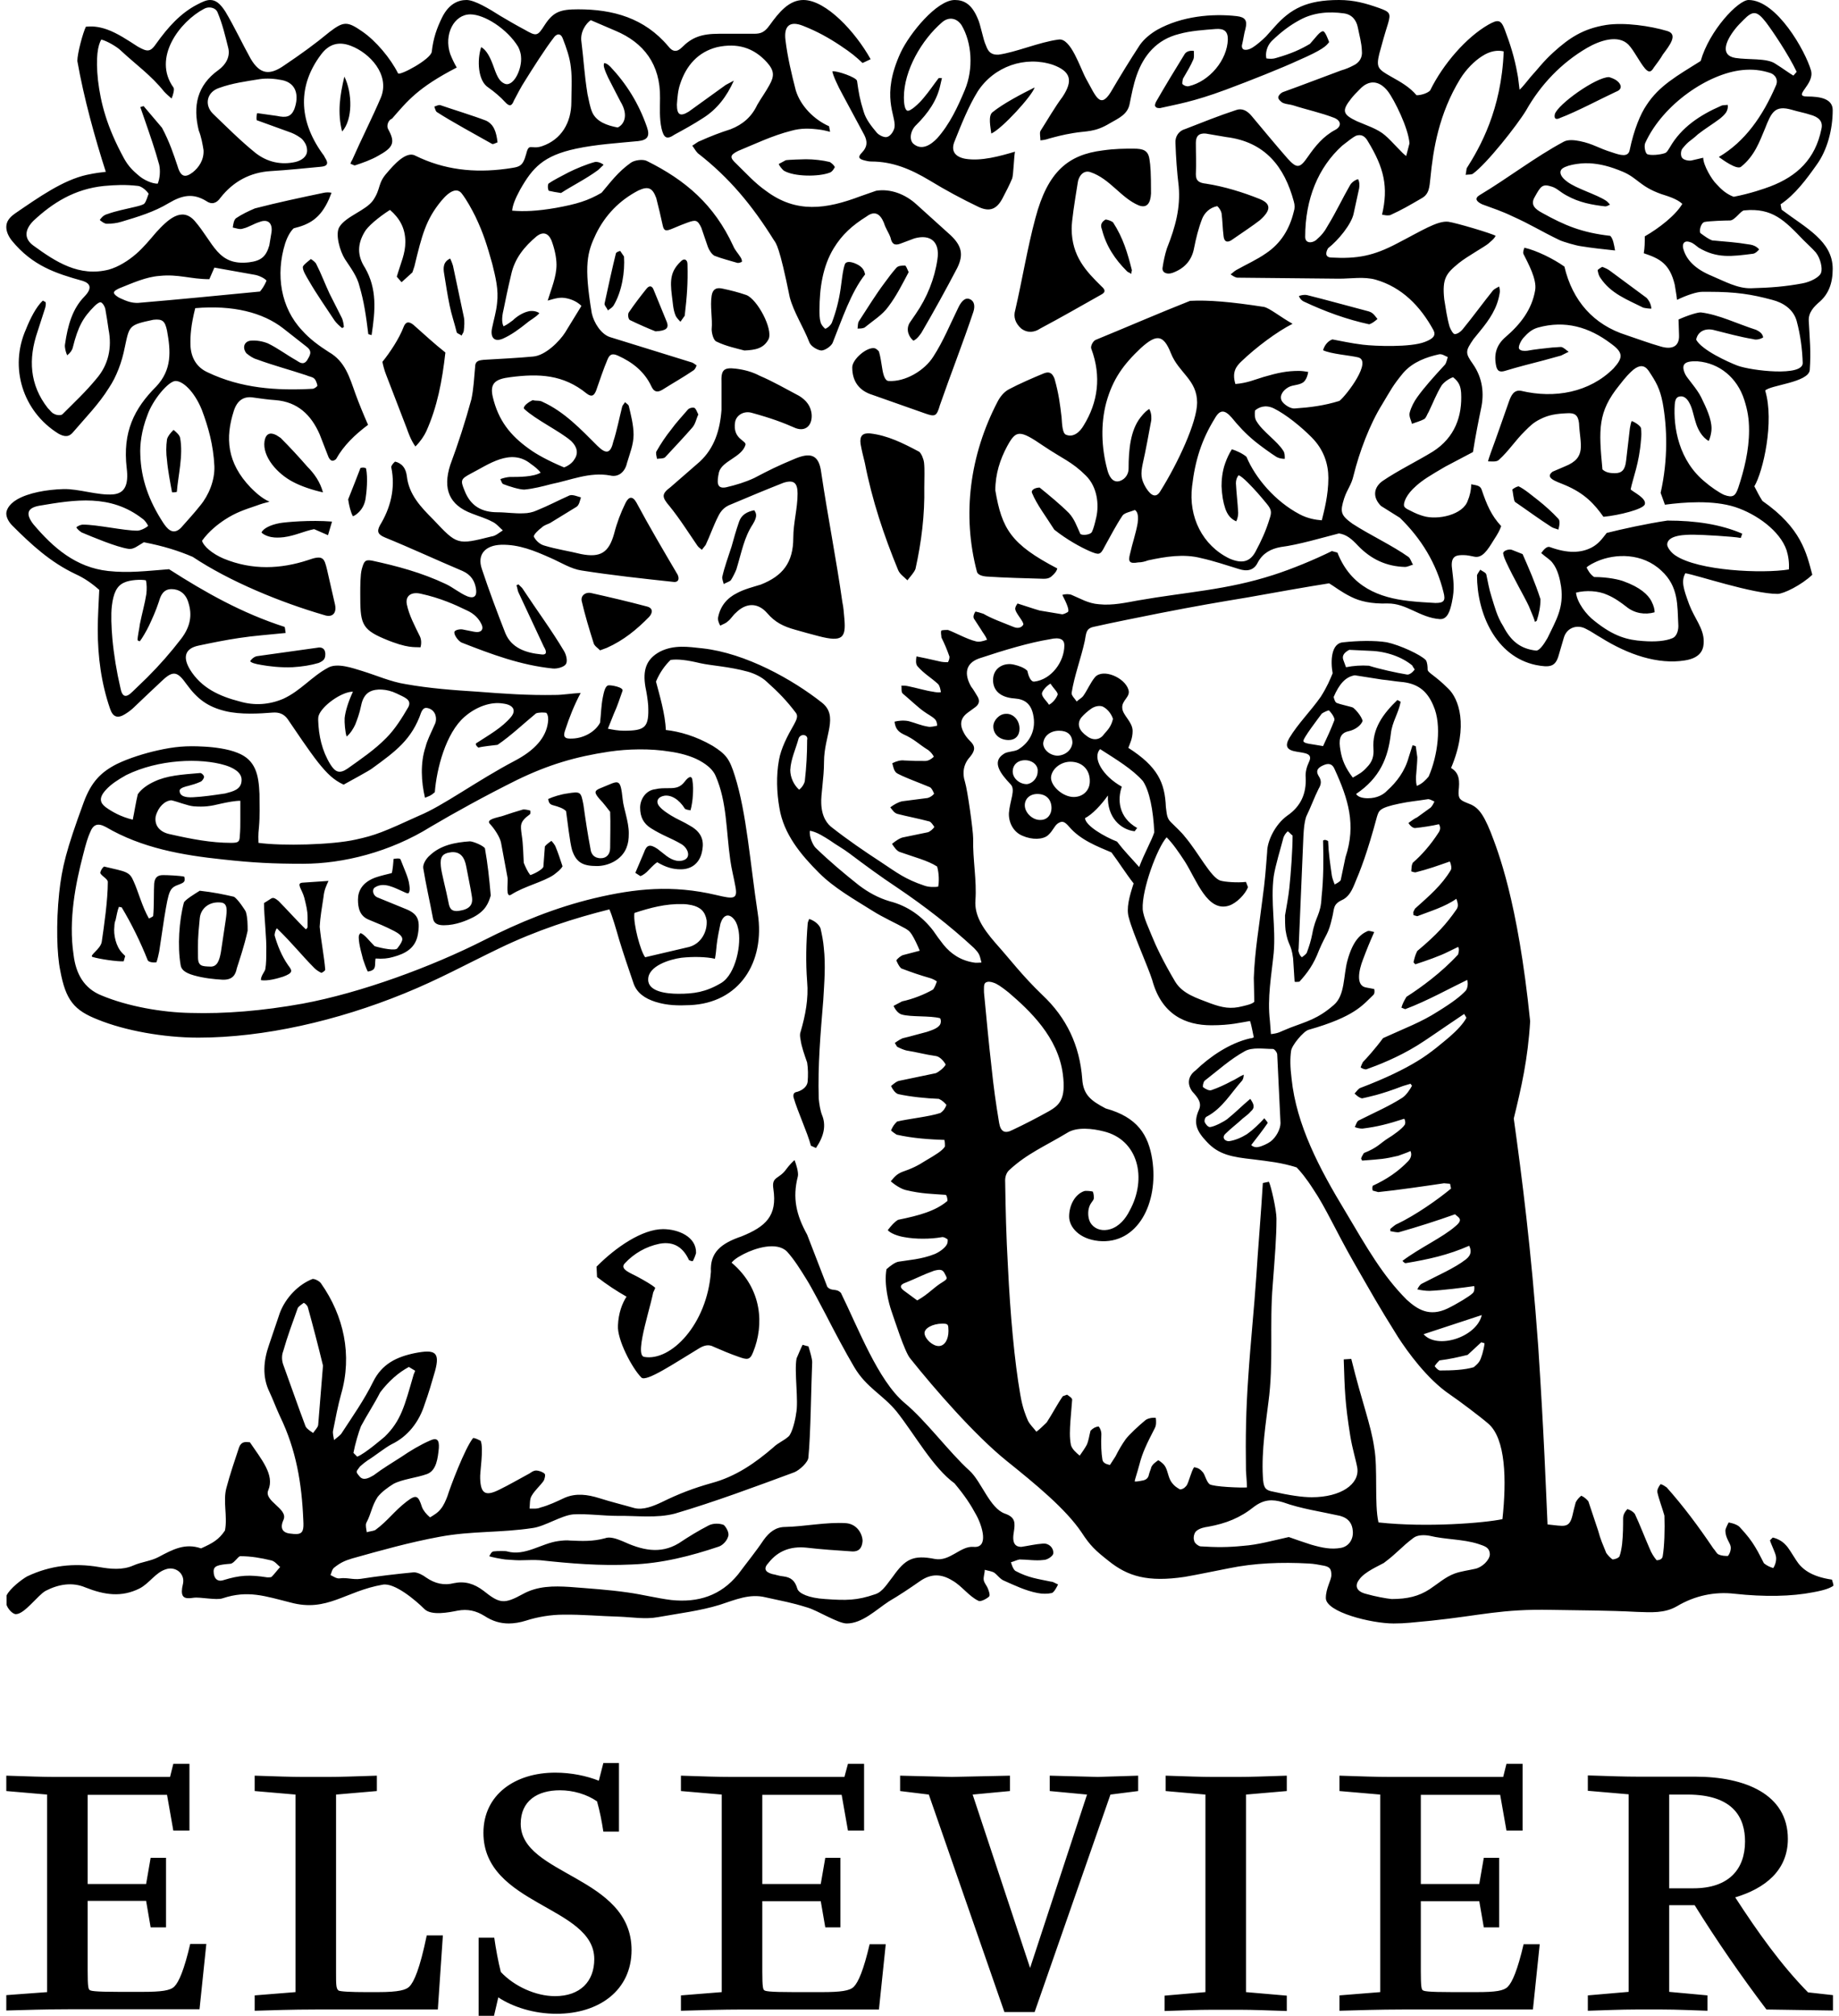 <svg xmlns="http://www.w3.org/2000/svg" width="73" height="80" viewBox="0 0 73 80">
<path d="M54.79,79.06v-7.84l-1.62-0.14v-0.61c0.87,0.03,1.5,0.05,1.99,0.05h4.51L59.8,70h0.64v2.65H59.8l-0.25-1.42
H56.4v3.54h2.32l0.18-1.04h0.61v2.76H58.9l-0.18-1.04H56.4v2.79c0,0.62,0.03,0.7,0.07,0.74c0.04,0.04,0.16,0.08,1.18,0.08h0.96
c0.76,0,1.08-0.05,1.24-0.21c0.18-0.18,0.39-0.66,0.63-1.69h0.64l-0.27,2.59h-5.19c-0.87,0-1.81,0.03-2.49,0.05v-0.61L54.79,79.06z
M28.65,79.06v-7.84l-1.62-0.14v-0.61c0.86,0.03,1.5,0.05,1.99,0.05h4.5L33.66,70h0.64v2.65h-0.64l-0.25-1.42h-3.15v3.54h2.32
l0.18-1.04h0.6v2.76h-0.6l-0.18-1.04h-2.32v2.79c0,0.62,0.03,0.7,0.07,0.74c0.04,0.04,0.16,0.08,1.18,0.08h1.11
c0.75,0,1.11-0.05,1.27-0.21c0.18-0.18,0.39-0.66,0.63-1.69h0.64l-0.27,2.59h-5.37c-0.86,0-1.81,0.03-2.49,0.05v-0.61L28.65,79.06z
M11.73,79.06v-7.84l-1.62-0.14v-0.61c0.86,0.03,1.5,0.05,1.89,0.05h1.07c0.39,0,1.02-0.02,1.89-0.05v0.61l-1.62,0.14v7.09
c0,0.44,0,0.6,0.09,0.68c0.04,0.05,0.53,0.07,1.1,0.07H15c0.85,0,1.12-0.09,1.25-0.22c0.18-0.18,0.41-0.68,0.69-2.03h0.64l-0.2,2.94
h-4.86c-0.94,0-1.71,0.03-2.41,0.05v-0.61L11.73,79.06z M25.07,77.39c0,1.6-1.29,2.53-2.98,2.53c-0.9,0-1.73-0.27-2.31-0.65
L19.61,80H19v-3.1h0.62c0.06,0.43,0.16,0.97,0.26,1.36c0.53,0.57,1.39,0.96,2.15,0.96c1,0,1.56-0.58,1.56-1.47
c0-2.11-4.4-2.13-4.4-5.01c0-1.52,1.26-2.39,2.85-2.39c0.64,0,1.25,0.13,1.73,0.32l0.18-0.7h0.62v2.72h-0.62
c-0.06-0.4-0.14-0.81-0.25-1.2c-0.4-0.28-0.95-0.44-1.47-0.44c-0.9,0-1.56,0.42-1.56,1.33C20.67,74.43,25.07,74.45,25.07,77.39z
M1.87,79.06v-7.84l-1.62-0.14v-0.61c0.87,0.03,1.5,0.05,1.89,0.05h4.61L6.88,70h0.64v2.65H6.88l-0.25-1.42H3.48v3.54H5.8l0.18-1.04
h0.61v2.76H5.98L5.8,75.44H3.48v2.79c0,0.62,0.03,0.7,0.07,0.74c0.04,0.04,0.16,0.08,1.18,0.08h0.92c0.76,0,1.11-0.05,1.27-0.21
c0.18-0.18,0.39-0.66,0.63-1.69h0.64l-0.27,2.59H2.74c-0.86,0-1.81,0.03-2.49,0.05v-0.61L1.87,79.06z M44.08,71.22l-3.01,8.63h-1.2
l-3-8.63l-1.14-0.14v-0.61l2.05,0.05l2.31-0.05v0.61l-1.48,0.14l2.28,6.88l2.26-6.88l-1.48-0.14v-0.61l1.91,0.05l1.6-0.05v0.61
L44.08,71.22z M47.85,71.22l-1.58-0.14v-0.61c0.86,0.03,1.46,0.05,1.85,0.05h1.07c0.39,0,1.02-0.02,1.89-0.05v0.61l-1.62,0.14v7.84
l1.62,0.14v0.61c-0.7-0.02-1.29-0.05-1.89-0.05h-1.07c-0.6,0-1.19,0.03-1.89,0.05v-0.61l1.62-0.14V71.22z M70.12,79.75
c-1-1.32-1.98-2.74-2.85-4.14h-1.01v3.44l1.52,0.14v0.61c-0.7-0.02-1.19-0.05-1.79-0.05h-1.07c-0.6,0-1.19,0.03-1.89,0.05v-0.61
l1.62-0.14v-7.84l-1.62-0.14v-0.61c0.86,0.03,1.5,0.05,1.99,0.05h2.27c1.97,0,3.68,0.69,3.68,2.47c0,1.26-0.92,1.97-2.09,2.32
c0.91,1.4,1.82,2.68,2.89,3.77l0.99,0.11v0.61L70.12,79.75z M66.26,71.22v3.72h0.96c1.4,0,2.05-0.75,2.05-1.86
c0-0.91-0.43-1.86-2.29-1.86L66.26,71.22L66.26,71.22z M41.7,27.13c-0.19,0.11-0.35,0.32-0.34,0.41c0.02,0.15,0.19,0.28,0.28,0.43
c0.15-0.08,0.28-0.24,0.34-0.39C42.02,27.49,41.83,27.34,41.7,27.13z M13.58,5.22c-0.19-0.75-0.09-1.42,0.09-2.18
C13.99,3.69,14.01,4.74,13.58,5.22z M37.41,52.53c-0.39,0-0.73,0.19-0.71,0.39c0.02,0.22,0.32,0.5,0.56,0.5
c0.24,0,0.39-0.26,0.39-0.6C37.64,52.58,37.66,52.53,37.41,52.53z M40.69,30.17c-0.3,0-0.49,0.19-0.49,0.45
c0,0.26,0.26,0.5,0.56,0.5c0.22-0.02,0.43-0.24,0.43-0.5C41.22,30.38,40.99,30.17,40.69,30.17z M40.47,28.92
c0,0.28-0.17,0.45-0.43,0.45c-0.35,0-0.61-0.22-0.61-0.54c0-0.24,0.24-0.5,0.5-0.5C40.19,28.31,40.47,28.55,40.47,28.92z
M41.74,32.07c0-0.34-0.21-0.56-0.56-0.56c-0.3,0-0.5,0.19-0.5,0.45c0,0.3,0.32,0.6,0.63,0.58C41.57,32.54,41.74,32.33,41.74,32.07z
M42.04,29c-0.34,0-0.6,0.2-0.63,0.5c0,0.26,0.28,0.49,0.58,0.49c0.32-0.02,0.56-0.24,0.58-0.52C42.56,29.16,42.37,29,42.04,29z
M13.82,19.82c0.17-0.43,0.37-0.93,0.49-1.25c0.09-0.02,0.17-0.02,0.22,0.02c0.08,0.37,0.02,0.97-0.02,1.21
c-0.04,0.24-0.15,0.41-0.26,0.52c-0.09,0.09-0.15,0.13-0.24,0.17C13.92,20.33,13.86,20.08,13.82,19.82z M52.52,29.61
c0.17-0.36,0.32-0.69,0.45-1.03c0.02-0.08-0.09-0.26-0.22-0.39c-0.08,0.02-0.21,0.08-0.28,0.13c-0.11,0.15-0.78,1.02-0.73,1.1
C51.79,29.52,52.03,29.52,52.52,29.61z M57.16,54.39c0.49,0,0.97-0.02,1.34-0.13c0.11-0.09,0.19-0.17,0.23-0.24
c0.06-0.09,0.17-0.43,0.2-0.71l-0.13-0.04l-0.54,0.5c-0.37,0.09-0.71,0.17-1.12,0.22c-0.08,0.08-0.13,0.13-0.19,0.23
C57.03,54.32,57.09,54.38,57.16,54.39z M24.77,10.18c0.04,0.61-0.08,1.38-0.41,1.94c-0.04,0.07-0.13,0.13-0.23,0.2
c-0.04-0.11-0.15-0.2-0.13-0.28c0.13-0.61,0.3-1.38,0.45-1.99c0.02-0.04,0.11-0.08,0.17-0.09L24.77,10.18z M58.82,52.19l-2.31,0.76
C57.05,53.57,58.62,53.07,58.82,52.19z M31.37,30.56c0,0.28,0.13,0.58,0.35,0.78c0.13-0.09,0.23-0.28,0.23-0.37
c0.06-0.52,0.09-1.06,0.09-1.6c0.06-0.22-0.26-0.28-0.34-0.06C31.59,29.72,31.39,30.13,31.37,30.56z M39.39,4.46
c0.43-0.35,1.16-0.73,1.68-0.99c-0.09,0.32-1.29,1.64-1.72,1.83C39.32,5.05,39.22,4.61,39.39,4.46z M6.83,19.54
c-0.07-0.37-0.17-0.9-0.2-1.27c-0.04-0.28-0.04-0.56,0-0.84c0.04-0.13,0.13-0.24,0.26-0.37c0.13,0.11,0.24,0.21,0.26,0.32
c0.13,0.69-0.08,1.49-0.13,2.14C6.96,19.54,6.89,19.54,6.83,19.54z M21.77,7.29c0.24-0.17,0.49-0.28,0.8-0.45
c0.3-0.15,0.71-0.32,1.04-0.41c0.09-0.02,0.24,0.02,0.35,0.11l-0.22,0.21c-0.49,0.36-1.01,0.61-1.47,0.91
c-0.15-0.02-0.37-0.06-0.49-0.09C21.75,7.5,21.73,7.38,21.77,7.29z M36.41,51.61c0.49-0.28,0.61-0.49,1.04-0.75
c0.17-0.11,0.15-0.13,0.06-0.3c-0.09-0.19-0.19-0.19-0.43-0.13c-0.47,0.17-0.65,0.28-1.12,0.47c-0.21,0.07-0.28,0.17-0.08,0.32
L36.41,51.61z M44.18,8.82c0.41,0.63,0.58,1.23,0.75,1.9c0,0.04-0.02,0.05-0.02,0.15c-0.09-0.06-0.15-0.07-0.18-0.11
c-0.47-0.47-0.82-0.99-0.99-1.66c-0.06-0.15-0.04-0.28,0.15-0.39C44,8.73,44.09,8.76,44.18,8.82z M31.99,6.32
c0.3,0,0.67,0.04,0.95,0.11c0.09,0.06,0.15,0.11,0.2,0.2c-0.04,0.08-0.11,0.19-0.2,0.22c-0.43,0.17-1.42,0.17-1.83-0.08
c-0.08-0.07-0.17-0.19-0.2-0.26l0.28-0.15C31.26,6.34,31.89,6.32,31.99,6.32z M60.28,19.3c0.24,0.11,0.56,0.39,0.76,0.54
c0.28,0.22,0.58,0.49,0.82,0.75c0.08,0.08,0.04,0.28,0,0.43c-0.09-0.04-0.21-0.06-0.28-0.11c-0.5-0.32-0.97-0.67-1.44-0.99
c-0.06-0.06-0.08-0.41-0.11-0.49C60.09,19.38,60.18,19.32,60.28,19.3z M17.87,10.26c0.04,0.08,0.09,0.21,0.11,0.28l0.43,2.03
c0.04,0.17,0.02,0.39,0,0.56c0,0.05-0.06,0.13-0.09,0.19c-0.06-0.06-0.17-0.08-0.19-0.13c-0.09-0.37-0.21-0.71-0.28-1.06
c-0.09-0.43-0.15-0.84-0.22-1.27C17.59,10.63,17.59,10.39,17.87,10.26z M27.18,12.53l-0.17,0.24c-0.06-0.07-0.15-0.15-0.19-0.24
c-0.11-0.26-0.11-0.54-0.15-0.8c-0.08-0.63-0.04-0.97,0.34-1.34c0.15-0.17,0.28-0.08,0.28,0.09C27.31,11.26,27.27,11.75,27.18,12.53
z M63.6,10.59c0.11,0.04,0.22,0.09,0.3,0.15l1.46,1.08c0.04,0.04,0.09,0.11,0.13,0.19c0.04,0.09,0.06,0.17,0.06,0.24
c-0.09,0-0.24-0.02-0.32-0.04c-0.64-0.32-1.29-0.56-1.7-1.18c-0.08-0.11-0.09-0.21-0.11-0.3C63.41,10.7,63.54,10.63,63.6,10.59z
M13.02,21.24L12.47,21c-0.41,0.08-0.75,0.26-1.21,0.32c-0.17,0.02-0.35,0.02-0.45,0c-0.17-0.02-0.37-0.11-0.43-0.19
c0.07-0.15,0.34-0.3,0.73-0.37c0.23-0.04,1.21-0.13,2.07-0.06L13.02,21.24z M13.58,13.02c-0.11-0.09-0.22-0.19-0.3-0.3
c-0.34-0.52-0.71-1.04-1.02-1.58c-0.11-0.19-0.24-0.39-0.24-0.54c0-0.07,0.2-0.22,0.32-0.32c0.09,0.06,0.19,0.13,0.22,0.21
c0.19,0.37,0.35,0.8,0.52,1.16l0.5,0.99c0.04,0.11,0.06,0.21,0.07,0.34L13.58,13.02z M27.72,16.45c-0.09,0.19-0.11,0.37-0.24,0.52
c-0.34,0.39-0.71,0.78-1.08,1.18c-0.08,0.06-0.2,0.04-0.32,0.06c-0.02-0.11-0.06-0.24-0.02-0.3c0.17-0.3,0.37-0.6,0.58-0.86
c0.2-0.28,0.45-0.54,0.67-0.8c0.06-0.06,0.19-0.09,0.26-0.06C27.62,16.22,27.66,16.32,27.72,16.45z M44.18,28.53
c-0.06-0.19-0.2-0.37-0.37-0.47c-0.13-0.08-0.35-0.04-0.5,0.07c-0.13,0.09-0.28,0.22-0.39,0.35c-0.19,0.26-0.08,0.52,0.22,0.73
c0.24,0.19,0.52,0.17,0.69-0.08C43.98,28.96,44.11,28.83,44.18,28.53z M54.35,12.87c-0.88-0.19-1.74-0.5-2.61-0.91
c-0.08-0.04-0.15-0.13-0.18-0.21c0.09-0.04,0.24-0.06,0.32-0.04c0.84,0.21,1.62,0.43,2.46,0.65c0.11,0.04,0.17,0.07,0.34,0.3
C54.57,12.75,54.48,12.83,54.35,12.87z M29.94,20.25c0.07,0.11,0.15,0.22-0.06,0.56c-0.34,0.52-0.43,1.06-0.65,1.79
c-0.06,0.15-0.15,0.32-0.22,0.43c-0.08,0.07-0.19,0.09-0.28,0.15c-0.02-0.09-0.07-0.2-0.06-0.28c0.09-0.41,0.24-0.8,0.37-1.21
c0.09-0.32,0.18-0.65,0.3-0.99C29.43,20.44,29.64,20.31,29.94,20.25z M19.75,5.65c-0.07,0.02-0.17,0.09-0.22,0.06
c-0.65-0.37-1.6-0.88-2.2-1.27c-0.04-0.04-0.06-0.13-0.09-0.21c0.08-0.02,0.15-0.07,0.23-0.06c0.49,0.17,1.34,0.43,1.83,0.62
C19.6,4.94,19.7,5.22,19.75,5.65z M12.57,25.71c0.26-0.06,0.37,0.09,0.34,0.32c-0.02,0.13-0.06,0.19-0.26,0.28
c-0.3,0.09-0.67,0.15-1.04,0.17c-0.5,0.02-0.95-0.04-1.23-0.09c-0.26-0.04-0.41-0.09-0.45-0.15c0.07-0.11,0.19-0.19,0.28-0.2
L12.57,25.71z M26.02,13.15c-0.28-0.11-0.67-0.28-1.02-0.45c-0.06-0.04-0.09-0.22-0.04-0.3c0.23-0.34,0.47-0.65,0.71-0.95
c0.11-0.13,0.22-0.11,0.28,0.06l0.52,1.27C26.56,13.02,26.45,13.13,26.02,13.15z M53.56,25.79c-0.17,0.09-0.3,0.21-0.24,0.39
l0.11,0.3c0.3-0.06,0.61-0.08,0.91-0.06c0.41,0.13,1.08,0.28,1.51,0.35c0.09,0.02,0.23-0.09,0.3-0.19c0.02-0.02-0.06-0.09-0.09-0.17
c-0.41-0.34-1.03-0.56-1.66-0.58L53.56,25.79z M9.54,61.76c-0.09,0-0.24,0.28-0.39,0.3c-0.49,0.04-0.67,0.08-0.67,0.3
c0,0.28,0.15,0.43,0.39,0.35c0.65-0.2,1.03-0.22,1.74-0.11c0.06,0,0.15,0,0.17-0.02c0.13-0.13,0.22-0.26,0.34-0.39
c-0.11-0.09-0.2-0.22-0.34-0.26C10.36,61.83,9.97,61.76,9.54,61.76z M42.49,30.23c-0.41,0-0.77,0.32-0.77,0.65
c0.02,0.35,0.49,0.75,0.9,0.75c0.37,0,0.64-0.26,0.64-0.62C43.27,30.54,42.95,30.23,42.49,30.23z M63.87,3.06
c0.06,0.02,0.21,0.06,0.32,0.15c0.19,0.15,0.21,0.34-0.04,0.43c-0.6,0.28-1.58,0.8-2.22,1.04c-0.11,0.06-0.26,0.08-0.21-0.15
C61.84,4.14,63.35,3.06,63.87,3.06z M61.15,23.78c0,0.3-0.06,0.58-0.15,0.86l-0.07,0.04c-0.02-0.09-0.08-0.24-0.24-0.62
c-0.17-0.37-0.58-1.06-0.91-1.77c-0.04-0.09-0.09-0.2-0.11-0.32c-0.02-0.11,0.22-0.19,0.34-0.15l0.43,0.17
C60.69,22.56,60.93,23.1,61.15,23.78z M36.07,10.8c-0.26,0.49-0.49,0.95-0.8,1.36c-0.24,0.34-0.61,0.56-0.95,0.84
c-0.08,0.04-0.19,0.04-0.28,0.04c0.02-0.09,0-0.22,0.06-0.3c0.34-0.52,0.65-1.03,1.01-1.51c0.15-0.21,0.32-0.43,0.47-0.6
c0.08-0.09,0.22-0.09,0.35-0.09C35.96,10.54,36.01,10.67,36.07,10.8z M17.5,34.38c0.02,0.26,0.22,0.99,0.3,1.42
c0.04,0.22,0.09,0.39,0.41,0.35c0.43-0.06,0.58-0.24,0.52-0.58c-0.06-0.39-0.15-0.78-0.22-1.17c-0.07-0.39-0.24-0.6-0.58-0.58
C17.57,33.86,17.46,33.99,17.5,34.38z M12.82,19.54c-0.41-0.09-0.86-0.24-1.18-0.41c-0.64-0.33-1.23-1.01-1.14-1.62
c0.05-0.3,0.22-0.37,0.47-0.24c0.06,0.04,0.13,0.08,0.17,0.11c0.37,0.37,0.73,0.76,1.06,1.14C12.48,18.8,12.71,19.13,12.82,19.54z
M7.93,36.44c-0.09,0.91-0.07,0.91-0.07,1.55c0,0.36,0.17,0.36,0.48,0.37c0.28,0.02,0.37-0.24,0.43-0.58l0.19-1.27
c0.06-0.41,0.07-0.65-0.17-0.69C8.32,35.76,7.97,36.04,7.93,36.44z M71.32,2.85c-0.34-0.71-0.97-1.64-1.23-1.98
c-0.34-0.43-0.5-0.47-0.88-0.08c-0.13,0.13-0.24,0.24-0.34,0.37c-0.37,0.47-0.6,1.04,0.02,1.14c0.52,0.08,1.23,0,1.57,0.22
c0.32,0.2,0.6,0.41,0.73,0.48L71.32,2.85z M16.23,54.25c-0.41,0.22-0.8,0.56-1.14,1.01c-0.24,0.47-0.52,0.89-0.76,1.34
c-0.09,0.22-0.24,0.73-0.3,1.06l0.15,0.15c0.3-0.11,1.04-0.75,1.1-0.8c0.64-0.63,0.78-1.21,1.14-2.46c0.02-0.04,0.06-0.15,0.06-0.15
L16.23,54.25z M55.95,5.69c-0.04-0.6-0.6-1.73-0.86-2.07c-0.34-0.43-0.75-0.47-1.12-0.07c-0.13,0.13-0.24,0.24-0.34,0.37
c-0.37,0.47-0.34,0.62,0.23,0.89c0.39,0.17,0.82,0.3,1.12,0.56c0.28,0.24,0.71,0.75,0.84,0.82L55.95,5.69z M23.82,25.81
c-0.08-0.09-0.23-0.17-0.26-0.3c-0.17-0.54-0.34-1.1-0.47-1.66c-0.04-0.22,0.15-0.35,0.35-0.32c0.76,0.17,1.49,0.34,2.24,0.54
c0.24,0.06,0.24,0.24,0.09,0.41c-0.49,0.5-1.01,0.93-1.68,1.23L23.82,25.81z M22.33,34.38c-0.07,0.13-0.22,0.24-0.35,0.34
c-0.41,0.28-1.16,0.45-1.68,0.78c-0.24,0.17-0.13-0.43-0.15-0.65l-0.26-1.4c-0.04-0.22-0.26-0.56-0.45-0.76
c-0.15-0.17,0.28-0.24,0.49-0.3c0.26-0.09,0.58-0.19,0.82-0.26c0.06-0.02,0.24,0.02,0.3,0.04c0,0.06,0.02,0.11-0.02,0.15
c-0.41,0.3-0.37,0.43-0.32,0.82c0.06,0.37,0.06,0.78,0.08,1.1c0.06,0.15,0.15,0.35,0.26,0.49c0.24-0.08,0.52-0.26,0.52-0.34
l0.06-0.8c0.07-0.09,0.19-0.17,0.26-0.22c0.07,0.08,0.11,0.13,0.15,0.2C22.16,33.86,22.22,34.05,22.33,34.38z M29.55,13.91
c-0.3-0.08-0.73-0.17-1.1-0.35c-0.13-0.04-0.2-0.34-0.2-0.49c0.04-0.45-0.07-0.9,0-1.34c0.04-0.24,0.17-0.33,0.41-0.28
c0.34,0.07,0.65,0.15,0.97,0.26c0.43,0.17,1.06,1.34,0.88,1.75C30.31,13.84,29.97,13.89,29.55,13.91z M9.54,31.78
c-0.22,0-0.52,0.06-0.75,0.11C8.34,32,8.12,32.03,7.69,32c-0.24-0.02-0.65-0.19-0.89-0.24c-0.26,0.02-0.52,0.26-0.62,0.64
c-0.06,0.37,0.17,0.63,0.58,0.71c0.84,0.19,1.62,0.34,2.41,0.34c0.3,0,0.34-0.04,0.35-0.28c0.02-0.22,0.02-0.43,0.02-0.65V31.78z
M25.18,36.27c-0.04,0.41,0.24,1.47,0.43,1.72l1.75-0.41c0.47-0.13,0.73-0.61,0.69-1.06c-0.06-0.34-0.24-0.52-0.6-0.6
c-0.11-0.02-0.22-0.04-0.34-0.04c-0.69-0.02-1.31,0.15-1.92,0.35C25.18,36.25,25.18,36.25,25.18,36.27z M24.96,33.06
c0,0.26-0.02,0.39-0.09,0.58c-0.19,0.49-0.73,0.73-1.17,0.73c-0.52,0-0.82-0.11-0.99-0.63c-0.09-0.3-0.19-1.21-0.24-1.55
c-0.11-0.11-0.28-0.17-0.54-0.24c-0.13-0.04-0.15-0.13-0.17-0.24c0.19-0.09,0.52-0.19,0.76-0.22c0.54-0.09,0.54-0.06,0.64,0.45
c0.08,0.58,0.17,1.17,0.28,1.75c0.02,0.19,0.13,0.37,0.41,0.37c0.22,0,0.37-0.15,0.37-0.41c0-0.45,0.02-0.97,0-1.43
c-0.09-0.11-0.26-0.35-0.43-0.52c-0.2-0.24-0.22-0.32,0.07-0.43c0.71-0.28,0.76-0.45,0.86,0.47C24.75,32.07,24.96,32.61,24.96,33.06
z M26.09,34.22c-0.07,0.04-0.17,0.13-0.35,0.32c-0.07,0.08-0.2,0.19-0.32,0.23l-0.2-0.13l0.34-0.8c0.11-0.32,0.24-0.35,0.54-0.15
l0.28,0.22c0.23,0.19,0.52,0.34,0.8,0.21c0.26-0.13,0.11-0.49-0.15-0.63c-0.41-0.24-0.71-0.32-1.19-0.62
c-0.3-0.19-0.43-0.45-0.43-0.82c0-0.32,0.22-0.69,0.61-0.73c0.15-0.04,0.34-0.04,0.56-0.04c0.26,0,0.43-0.04,0.6-0.26
c0.13-0.17,0.26-0.26,0.3-0.09c0.04,0.26,0.04,0.41,0.02,0.67c0,0.09-0.04,0.39-0.09,0.56c-0.09-0.02-0.15-0.02-0.22-0.06
c-0.24-0.39-0.56-0.56-0.82-0.52c-0.24,0.04-0.37,0.22-0.19,0.43c0.13,0.15,0.28,0.24,0.45,0.35c0.24,0.15,0.52,0.26,0.76,0.41
c0.58,0.32,0.54,0.75,0.47,1.06c-0.09,0.39-0.37,0.67-0.84,0.67C26.71,34.5,26.43,34.42,26.09,34.22z M8.31,11.08
c-0.75,0-1.23-0.21-1.98-0.13c-0.54,0.04-1.06,0.28-1.59,0.49c-0.08,0.04-0.2,0.09-0.22,0.17c0,0.08,0.17,0.19,0.24,0.22
c0.28,0.13,0.47,0.2,0.73,0.19c1.55-0.13,3.28-0.3,4.83-0.45c0.09-0.11,0.17-0.22,0.26-0.43c-0.04-0.07-0.28-0.21-0.5-0.24
l-1.57-0.28L8.31,11.08z M16.1,34.61c0.06,0.15,0.13,0.34,0.15,0.52c0.02,0.13,0.02,0.23-0.02,0.3c-0.02,0.04-0.09,0.02-0.17-0.02
c-0.39-0.17-0.82-0.43-1.18-0.19c-0.13,0.09-0.07,0.32,0.09,0.39l1.1,0.45c0.49,0.19,0.62,0.41,0.52,1.01
c-0.09,0.56-0.5,0.78-0.99,0.91c-0.2,0.06-0.41,0.08-0.69,0.06c-0.04,0.17,0.02,0.37-0.11,0.45c-0.09,0.06-0.11,0.04-0.2,0.07
c-0.06-0.11-0.15-0.37-0.19-0.49C14.4,38,14.24,37.5,14.24,37.2c0-0.11,0.04-0.13,0.07-0.17c0.17,0.06,0.32,0.28,0.56,0.52
c0.3,0.09,0.82,0.19,0.9,0.09c0.15-0.19,0.2-0.3,0.2-0.37c0-0.13-0.17-0.24-0.32-0.32c-0.39-0.2-0.6-0.28-1.01-0.45
c-0.37-0.15-0.43-0.48-0.43-0.8c0-0.34,0.17-0.69,0.71-0.88c0.17-0.06,0.47-0.13,0.63-0.17c0.04-0.11,0.07-0.48,0.07-0.56
c0.09-0.02,0.26-0.04,0.28,0.02L16.1,34.61z M12.82,54.21v-0.02c-0.19-0.78-0.39-1.55-0.6-2.31c-0.02-0.08-0.15-0.19-0.17-0.17
c-0.08,0.06-0.19,0.13-0.23,0.2c-0.2,0.56-0.41,1.12-0.58,1.72c-0.06,0.15-0.06,0.35,0,0.52c0.3,0.82,0.58,1.64,0.89,2.46
c0.06,0.11,0.2,0.19,0.3,0.26c0.07-0.11,0.19-0.22,0.2-0.32L12.82,54.21z M32.15,32.97c-0.04,0.23,0.13,0.6,0.24,0.69
c0.56,0.54,1.12,1.01,1.7,1.47c0.37,0.28,0.76,0.5,1.23,0.64c0.71,0.18,1.29,0.6,1.72,1.16c0.13,0.19,0.26,0.37,0.41,0.56
c0.3,0.37,0.69,0.63,1.21,0.71c0.09,0.02,0.2,0,0.3,0c-0.08-0.32-0.08-0.35-0.3-0.58c-0.95-0.88-1.96-1.66-3.04-2.39
c-0.65-0.43-1.29-0.9-1.9-1.36c-0.28-0.21-0.5-0.32-0.78-0.52C32.75,33.23,32.42,33.01,32.15,32.97z M26.93,39.44
c0.6,0,1.08-0.06,1.7-0.43c0.58-0.35,0.82-1.57,0.67-2.16c-0.04-0.19-0.11-0.32-0.2-0.41c-0.19-0.19-0.39-0.13-0.5,0.21
c-0.04,0.18-0.13,0.63-0.15,0.84c-0.02,0.22-0.04,0.41-0.07,0.56c-0.35-0.08-0.86-0.09-1.33-0.04c-0.45,0.06-1.32,0.32-1.32,0.86
C25.72,39.36,26.47,39.44,26.93,39.44z M10.36,38.9c-0.02-0.15,0.15-0.34,0.17-0.43c0.04-0.21,0.04-0.49,0.04-0.69
c0.02-0.54-0.09-1.42-0.09-1.94l0.3-0.19c0.09-0.04,0.17,0.02,0.28,0.11c0.26,0.26,0.82,0.88,1.08,1.12c0.02,0,0.06-0.06,0.07-0.08
v-0.39c0-0.28-0.06-0.49-0.13-0.78c-0.09-0.34-0.34-0.58-0.07-0.6l1.03-0.07c-0.09,0.2-0.17,0.35-0.2,0.65
c-0.06,0.41-0.13,0.78-0.15,1.17c0.06,0.6,0.18,1.19,0.22,1.7c0,0.04-0.07,0.09-0.15,0.13c-0.09-0.04-0.2-0.11-0.28-0.19
c-0.5-0.5-0.86-0.97-1.49-1.58c-0.06,0.08-0.09,0.21-0.09,0.28c0.11,0.39,0.28,0.82,0.54,1.19c0.17,0.22,0.2,0.3-0.2,0.45
C10.99,38.84,10.62,38.94,10.36,38.9z M7.67,31.64c0.39-0.02,0.8-0.08,1.27-0.15c0.3-0.08,0.64-0.15,0.65-0.52
c0.02-0.34-0.39-0.52-0.65-0.6c-0.99-0.3-2.65-0.24-3.93,0.39c-0.34,0.19-0.61,0.37-0.8,0.58c-0.3,0.32-0.24,0.52-0.02,0.69
c0.26,0.19,0.62,0.39,1.08,0.5c0.06-0.28,0.13-0.73,0.2-1.01c0.15-0.22,0.41-0.39,0.65-0.5c0.5-0.24,1.08-0.28,1.81-0.34
c0.06-0.02,0.17,0.09,0.17,0.15s-0.08,0.17-0.13,0.19c-0.17,0.08-0.35,0.13-0.5,0.17c-0.09,0.02-0.34,0.08-0.34,0.19
C7.13,31.59,7.34,31.66,7.67,31.64z M45.04,32.99c-0.54-0.06-1.1-0.54-1.06-1.42c-0.28,0.39-0.62,0.75-0.91,0.9
c0.02,0.3,0.76,0.73,1.27,0.93c0.3,0.39,0.5,0.58,0.88,1.01c0.22-0.58,0.5-1.06,0.6-1.38c-0.04-0.88-0.19-1.64-0.45-2.03
c-0.41-0.47-1.06-0.86-1.7-1.27c-0.32,0.34,0.09,1.06,0.86,1.49c-0.17,0.49-0.15,1.21,0.61,1.64L45.04,32.99z M32.06,42.93
c0.02-0.24,0.02-0.52-0.02-0.76c-0.11-0.32-0.22-0.62-0.26-0.9c-0.02-0.11-0.04-0.22,0-0.32c0.19-0.65,0.32-1.32,0.26-1.99
c-0.06-0.78-0.04-1.53,0.02-2.29c0-0.08,0.04-0.13,0.06-0.2c0.22,0.07,0.39,0.22,0.45,0.37c0.06,0.26,0.11,0.52,0.13,0.76
c0.08,0.71,0.02,1.4-0.02,2.09c-0.11,1.34-0.22,2.59-0.18,3.91c0.02,0.21,0.06,0.47,0.13,0.65c0.17,0.41,0.08,0.84-0.24,1.31
l-0.2-0.09c-0.15-0.56-0.52-1.33-0.69-1.92c-0.02-0.11,0-0.2,0.15-0.22C31.88,43.26,32.04,43.11,32.06,42.93z M4.54,36.77
c-0.04,0.32,0.06,0.8,0.32,1.06l0.11,0.11l-0.06,0.21c-0.24,0.02-0.97-0.09-1.23-0.17C3.51,37.93,4,37.67,4.04,37.37
c0.09-0.62,0.24-1.64,0.24-2.37c0-0.13-0.3-0.26-0.3-0.37c0.02-0.09,0.09-0.2,0.15-0.24c0.88,0.21,1.01,0.19,1.18,0.6
c0.17,0.37,0.34,1.01,0.6,1.46c0.06-0.02,0.13-0.06,0.17-0.09c0.04-0.41,0.02-1.01,0.04-1.29c0.02-0.22,0.11-0.34,0.35-0.34
c0.19,0,0.65,0.02,0.84,0.06c0.02,0.04,0.02,0.08,0.02,0.13c0,0.11-0.15,0.15-0.19,0.17c-0.41,0.15-0.43,0.19-0.62,1.34l-0.2,1.33
c-0.02,0.09-0.06,0.3-0.11,0.43c-0.11,0.02-0.32,0-0.35-0.09c-0.28-0.71-0.65-1.46-1.03-2.09l-0.11-0.02
c-0.06,0.15-0.09,0.34-0.13,0.52C4.56,36.57,4.54,36.68,4.54,36.77z M20.05,61.89c-0.15-0.02-0.54-0.09-0.63-0.13
c0.06-0.09,0.08-0.17,0.17-0.19c0.15-0.02,0.5-0.02,0.54,0c0.71,0.2,1.36-0.32,2.03-0.41c0.15-0.02,0.32-0.04,0.49-0.02
c0.45,0.02,0.88,0.04,1.36-0.09c0.2-0.08,0.47,0.02,0.69,0.11c0.76,0.35,1.49,0.54,2.24,0.09c0.39-0.26,0.78-0.5,1.19-0.71
c0.17-0.09,0.43-0.09,0.6-0.02c0.09,0.08,0.24,0.32,0.17,0.47c-0.04,0.15-0.21,0.34-0.37,0.39c-1.1,0.37-2.26,0.67-3.47,0.71
c-1.23,0.06-2.42-0.04-3.62-0.17c-0.26-0.02-0.5,0-0.73,0C20.65,61.93,20.28,61.91,20.05,61.89z M14.01,27.45
c-0.45,0-1.23,0.56-1.36,0.95c-0.02,0.06-0.02,0.13-0.02,0.18c0.02,0.62,0.15,1.21,0.48,1.75c0.2,0.32,0.37,0.39,0.69,0.17
c0.52-0.37,1.08-0.75,1.53-1.21c0.35-0.35,0.63-0.8,0.88-1.23c0.15-0.3-0.17-0.39-0.47-0.54c-0.39-0.19-0.82-0.19-1.04-0.08
c-0.23,0.11-0.32,0.35-0.36,0.54c-0.07,0.35-0.17,0.6-0.24,0.78c-0.07,0.15-0.19,0.35-0.34,0.47c-0.06-0.17-0.09-0.56-0.08-0.73
C13.71,28.23,13.82,27.86,14.01,27.45z M19.48,35.54c-0.09,0.3-0.2,0.6-0.69,0.86c-0.26,0.13-0.69,0.32-1.17,0.32
c-0.23,0-0.39-0.06-0.43-0.26c-0.13-0.69-0.28-1.34-0.39-2.01c-0.02-0.17,0.13-0.39,0.26-0.5c0.43-0.41,1.01-0.52,1.59-0.56
c0.13,0,0.54,0.17,0.6,0.28C19.36,34.29,19.42,34.85,19.48,35.54z M17.68,13.99c-0.13,1.14-0.32,2.15-0.76,3.13
c-0.08,0.17-0.22,0.39-0.43,0.6c-0.19-0.26-0.3-0.6-0.34-0.71l-0.82-2.13c-0.07-0.17-0.13-0.41-0.15-0.52
c0.3-0.37,0.67-0.93,0.84-1.38c0.08-0.21,0.2-0.24,0.39-0.09C16.86,13.29,17.25,13.65,17.68,13.99z M49.67,45.44
c0.04,0.06,0.17,0.11,0.28,0.08c0.13-0.02,0.37-0.13,0.49-0.22c0.22-0.17,0.39-0.49,0.39-0.73l-0.13-2.72
c0-0.08-0.11-0.22-0.17-0.22c-0.37,0-0.82-0.08-1.12,0.09c-0.58,0.32-1.06,0.76-1.59,1.17c-0.06,0.06-0.09,0.24-0.06,0.26
c0.11,0.08,0.24,0.15,0.34,0.11c0.26-0.09,0.54-0.22,0.78-0.35c0.17-0.07,0.32-0.19,0.49-0.26c0,0.09-0.02,0.17-0.06,0.23
c-0.45,0.5-0.78,1.1-1.4,1.43c-0.07,0.02-0.11,0.15-0.09,0.22c0.04,0.09,0.13,0.2,0.21,0.2c0.19-0.02,0.56-0.22,0.69-0.32
c0.37-0.3,0.54-0.49,0.91-0.8c0.13,0.19,0.21,0.34,0.02,0.5c-0.09,0.11-0.21,0.19-0.32,0.28c-0.21,0.2-0.47,0.39-0.69,0.61
c-0.08,0.08-0.08,0.15-0.04,0.21c0.04,0.06,0.15,0.09,0.19,0.08c0.26-0.04,0.5-0.15,0.71-0.28c0.24-0.17,0.47-0.39,0.69-0.63
c0.02,0.04,0.15,0.17,0.13,0.19C50.13,44.85,49.91,45.13,49.67,45.44z M33.83,14.58c0-0.32,0.58-0.82,0.89-0.76
c0.06,0.02,0.11,0.06,0.17,0.13c0.06,0.2,0.09,0.43,0.13,0.67c0.04,0.26,0.11,0.5,0.26,0.5c0.65,0.04,1.42-0.41,1.77-0.97
c0.39-0.6,0.67-1.29,0.99-1.94c0.08-0.17,0.24-0.43,0.45-0.34c0.19,0.07,0.22,0.28,0.15,0.5c-0.41,1.23-0.91,2.5-1.33,3.71
c-0.13,0.45-0.19,0.47-0.61,0.32l-2.07-0.73C34.11,15.51,33.83,15.14,33.83,14.58z M55.24,63.46c0.63,0,1.08-0.11,1.51-0.39
c0.32-0.21,0.63-0.49,0.99-0.62c0.24-0.09,0.56-0.13,0.82-0.19c0.28-0.06,0.56-0.34,0.58-0.56c0-0.32-0.26-0.35-0.47-0.43
c-0.6-0.19-1.31-0.17-1.92-0.32c-0.21-0.04-0.49-0.04-0.65,0.09c-0.49,0.37-0.62,0.58-1.17,0.99c-0.19,0.11-0.76,0.35-0.97,0.65
c-0.17,0.21-0.17,0.47,0.28,0.58C54.59,63.36,55.03,63.44,55.24,63.46z M51.16,61c0.24,0.09,0.58,0.2,0.88,0.3
c0.45,0.13,0.8,0.2,1.19,0.13c0.32-0.06,0.5-0.35,0.47-0.67c-0.02-0.28-0.15-0.5-0.5-0.6c-0.76-0.17-1.55-0.28-2.27-0.54
c-0.43-0.13-0.76-0.11-1.14,0.17c-0.56,0.45-1.12,0.67-1.83,0.8c-0.15,0.02-0.34,0.06-0.47,0.17c-0.09,0.07-0.13,0.28-0.09,0.37
c0,0.11,0.19,0.24,0.26,0.24c0.62,0.04,1.1,0.04,1.68-0.02C49.93,61.31,50.52,61.14,51.16,61z M9.4,38.43
c-0.05,0.26-0.17,0.47-0.58,0.45c-0.34-0.02-0.73-0.06-1.12-0.17C7.3,38.6,7.19,38.45,7.17,38.3c-0.13-0.75-0.06-1.77,0.13-2.48
c0.04-0.11,0.47-0.37,0.63-0.47c0.54,0.06,0.97,0.15,1.36,0.24c0.15,0.09,0.45,0.54,0.47,0.6c0.07,0.24,0.07,0.5,0.07,0.75
C9.69,37.57,9.5,38.11,9.4,38.43z M10.19,4.77c-0.02-0.07,0-0.24,0.02-0.28l0.78,0.11c0.37,0.08,0.56,0.04,0.69-0.26
c0.2-0.54,0.09-1.04-0.48-1.16c-0.3-0.06-0.61-0.08-0.89-0.04C9.76,3.23,9.22,3.3,8.7,3.49C8.21,3.65,8.1,4.16,8.45,4.51
c0.56,0.54,1.1,1.08,1.68,1.55c0.49,0.39,1.05,0.49,1.59,0.37c0.26-0.06,0.47-0.22,0.47-0.45c0-0.17-0.06-0.3-0.19-0.45
c-0.09-0.09-0.3-0.21-0.43-0.26L10.19,4.77z M52.52,33.36c0.07-0.06,0.17,0,0.2,0.02c0.02,0.5,0.08,0.88,0.15,1.38
c0.02,0.11,0.08,0.26,0.11,0.34c0.08-0.04,0.21-0.11,0.24-0.17l0.19-0.91c0.43-1.29,0.11-2.31-0.43-3.49
c-0.09-0.22-0.24-0.26-0.47-0.15c-0.17,0.08-0.3,0.19-0.17,0.41c0.13,0.19,0.11,0.34,0,0.52c-0.17,0.34-0.3,0.71-0.49,1.1
c-0.08,0.26-0.09,0.45-0.11,0.76l-0.19,4.47c0,0.04-0.02,0.09,0,0.13c0.02,0.08,0.06,0.17,0.13,0.22c0.08-0.06,0.15-0.11,0.19-0.17
c0.09-0.24,0.17-0.49,0.22-0.75c0.13-0.73,0.34-0.75,0.37-1.47C52.54,34.87,52.54,34.1,52.52,33.36z M37.26,3.1h0.13l-0.06,0.26
c-0.13,0.63-0.5,1.14-0.95,1.59c-0.24,0.22-0.3,0.58-0.13,0.75c0.34,0.3,0.71,0.04,0.95-0.21c0.5-0.56,0.82-1.25,1.1-1.92
c0.35-0.84,0.28-1.88-0.13-2.57c-0.2-0.3-0.52-0.34-0.78-0.11c-0.8,0.69-1.51,1.9-1.51,2.98c0,0.17,0.02,0.47,0.13,0.52
c0.11,0.06,0.49-0.3,0.65-0.5C36.89,3.62,37.06,3.36,37.26,3.1z M63.28,22.9c0.56,0,1.02,0.11,1.17,0.17
c0.67,0.24,0.97,0.54,1.1,0.78c0.11,0.22,0.13,0.34,0.13,0.45c-0.39,0.11-0.8,0.04-1.12-0.22c-0.22-0.17-0.45-0.34-0.75-0.47
c-0.37-0.17-0.86-0.19-1.25-0.09c0.04,0.39,0.41,0.88,0.73,1.12c0.78,0.63,1.33,0.76,1.92,0.8c0.5,0.04,0.91,0,1.17-0.11
c0.19-0.07,0.26-0.34,0.24-0.56c-0.04-0.73,0.02-1.49-0.67-2.12c-0.75-0.71-1.83-0.69-2.56-0.37c-0.13,0.06-0.32,0.15-0.41,0.24
C63.02,22.6,63.11,22.79,63.28,22.9z M5.55,25.45c-0.02,0-0.06-0.02-0.09-0.04c0-0.17,0.08-0.5,0.09-0.63
c0.09-0.45,0.2-0.82,0.26-1.21c0.02-0.18,0.02-0.39-0.02-0.54c-0.19-0.04-0.63-0.02-0.86,0.09c-0.3,0.13-0.43,0.43-0.49,0.93
c-0.04,0.34-0.02,0.82,0.02,1.29c0.06,0.65,0.17,1.32,0.32,1.96c0.07,0.37,0.22,0.41,0.48,0.15l0.58-0.56
c0.5-0.5,0.93-0.99,1.36-1.55c0.37-0.49,0.43-0.95,0.28-1.42c-0.11-0.39-0.39-0.54-0.67-0.54c-0.32,0-0.43,0.24-0.5,0.49
c-0.13,0.39-0.26,0.67-0.39,0.95C5.82,25.03,5.64,25.34,5.55,25.45z M36.69,19.35c0.02,1.08-0.11,2.15-0.35,3.23
c-0.06,0.15-0.19,0.28-0.32,0.45c-0.15-0.15-0.3-0.24-0.37-0.41c-0.56-1.36-1.03-2.76-1.32-4.25c-0.06-0.24-0.13-0.52-0.17-0.76
c-0.04-0.32,0.09-0.43,0.37-0.41c0.71,0.08,1.32,0.39,1.96,0.73c0.09,0.08,0.17,0.28,0.19,0.43C36.71,18.63,36.69,18.96,36.69,19.35
z M7.75,12.23c-0.17,0.67-0.2,1.1-0.19,1.47c0.02,0.49,0.24,0.88,0.69,1.08c1.32,0.63,2.72,0.73,4.16,0.65
c0.06,0,0.19-0.09,0.19-0.13c-0.02-0.09-0.06-0.22-0.13-0.28c-0.08-0.07-0.19-0.07-0.32-0.13c-0.63-0.21-1.31-0.39-1.96-0.63
c-0.15-0.04-0.3-0.15-0.41-0.24c-0.17-0.22-0.09-0.47,0.17-0.5c0.22-0.02,0.47,0.02,0.69,0.11c0.39,0.19,0.73,0.45,1.12,0.67
c0.13,0.08,0.28,0.21,0.43,0c0.11-0.19,0.23-0.35-0.02-0.54l-0.93-0.73C10.43,12.4,9.24,12.1,7.75,12.23z M69.43,17.08
c0-0.47-0.06-0.8-0.19-1.21c-0.28-0.88-0.99-1.46-1.85-1.53c-0.47-0.02-0.69,0.08-0.5,0.5c0.06,0.15,0.47,0.58,0.64,0.93
c0.21,0.43,0.41,0.86,0.41,1.23c0,0.19-0.06,0.39-0.11,0.5c-0.28-0.15-0.43-0.48-0.49-0.65c-0.13-0.39-0.15-0.63-0.28-0.86
c-0.11-0.21-0.24-0.26-0.32-0.26c-0.17,0-0.24,0.08-0.26,0.32c-0.06,0.9,0.15,2.24,1.23,3.1c0.17,0.15,0.54,0.41,0.73,0.49
c0.35,0.13,0.45,0.04,0.56-0.28C69.23,18.67,69.43,17.88,69.43,17.08z M68.67,8.75c-0.17,0-0.82,0.02-1.01,0.06
c-0.15,0.04-0.23,0.39-0.15,0.45c0.18,0.13,0.3,0.22,0.45,0.28c0.6,0.06,0.86,0.06,1.53,0.17c0.11,0.02,0.24,0.07,0.34,0.19
c-0.06,0.06-0.13,0.15-0.24,0.17c-0.86,0.11-1.44,0.19-2.16-0.24c-0.11-0.08-0.22-0.19-0.34-0.22c-0.24-0.09-0.34,0.08-0.26,0.3
c0.13,0.43,0.49,0.78,1.12,1.04c0.52,0.22,1.02,0.5,1.55,0.49c0.8-0.02,1.38-0.07,2.03-0.19c0.35-0.06,0.71-0.26,0.76-0.43
c0.06-0.17-0.02-0.56-0.21-0.8c-0.13-0.15-0.34-0.34-0.49-0.49c-0.75-0.78-1.23-1.29-2.35-1.18C69.1,8.35,68.87,8.75,68.67,8.75z
M56.9,28.01c-0.26-0.63-0.67-0.9-1.31-0.95c-0.22-0.02-0.43-0.06-0.73-0.09l-1.08-0.17c-0.37,0.06-0.62,0.35-0.84,0.86
c0.02,0.09,0.06,0.22,0.13,0.24c0.21,0.08,0.6,0.15,0.65,0.19c0.08,0.06,0.32,0.32,0.37,0.52c-0.06,0.17-0.28,0.35-0.56,0.41
c-0.37,0.08-0.39,0.37-0.32,0.76c0.06,0.37,0.19,0.69,0.49,1.08c0.26-0.15,0.37-0.2,0.56-0.41c0.22-0.22,0.28-0.45,0.26-0.73
c-0.06-0.8,0.39-1.4,0.95-1.94l0.13,0.07c-0.09,0.47-0.34,0.8-0.39,1.27c-0.11,0.95-0.43,1.75-1.38,2.39
c0.08,0.13,0.28,0.17,0.47,0.17c0.37,0,0.62-0.15,0.76-0.3c0.39-0.35,0.71-0.78,0.86-1.33l0.15-0.47c0.02,0,0.11,0.02,0.13,0.04
l0.06,0.43c0,0.19-0.02,0.34-0.04,0.64c-0.02,0.15-0.02,0.35,0.02,0.5c0.22-0.09,0.34-0.22,0.47-0.37
C57.07,30,57.24,28.77,56.9,28.01z M42.19,42.63c-0.19-1.47-1.31-2.52-2.15-3.24c-0.3-0.24-0.47-0.35-0.6-0.39
c-0.11-0.04-0.23-0.06-0.32,0c-0.08,0.06-0.06,0.24-0.06,0.39c0.09,0.93,0.19,2.03,0.3,2.97c0.08,0.78,0.17,1.42,0.3,2.2
c0.06,0.35,0.22,0.45,0.54,0.28c0.49-0.23,0.95-0.47,1.42-0.73C42.06,43.86,42.32,43.62,42.19,42.63z M8.51,18.5
c-0.04-0.84-0.24-1.55-0.5-2.24c-0.3-0.73-0.75-1.14-1.04-1.14c-0.28,0-0.91,0.75-1.12,1.36c-0.24,0.62-0.3,1.18-0.28,1.57
C5.6,19,5.9,19.86,6.48,20.75c0.13,0.19,0.37,0.54,0.71,0.19c0.28-0.32,0.49-0.54,0.76-0.88C8.29,19.65,8.53,19.06,8.51,18.5z
M47.52,15.98c0-0.91-0.73-1.18-1.04-1.96c-0.3-0.76-0.58-0.76-1.19-0.21c-0.69,0.65-1.12,1.23-1.38,2.18
c-0.22,0.84-0.19,1.77,0.04,2.63c0.06,0.26,0.21,0.56,0.5,0.47c0.24-0.08,0.35-0.3,0.35-0.49c0-0.78,0.08-1.53,0.47-2.03
c0.17-0.22,0.26-0.28,0.35-0.34c0.11,0.19,0.08,0.41,0.08,0.45c-0.11,0.58-0.21,1.16-0.34,1.73c-0.08,0.39-0.08,0.6,0.13,0.95
c0.22,0.35,0.41,0.39,0.56,0.15C46.76,18.38,47.52,16.74,47.52,15.98z M45.69,7.68c-0.02,0.37-0.15,0.6-0.49,0.47
c-0.71-0.3-1.14-1.06-1.92-1.32c-0.28-0.09-0.47,0.17-0.5,0.43c-0.13,0.8-0.24,1.51-0.24,1.81c0,1.1,0.58,1.7,1.18,2.29
c0.17,0.15,0.17,0.24-0.02,0.34c-0.8,0.45-1.6,0.91-2.41,1.34c-0.22,0.15-0.5,0.19-0.75,0c-0.24-0.21-0.32-0.47-0.24-0.73
c0.28-1.21,0.48-2.46,0.8-3.65c0.49-1.86,1.31-2.52,2.67-2.69c0.49-0.07,0.86-0.07,1.23-0.07c0.39,0,0.58,0.07,0.63,0.43
C45.67,6.58,45.69,6.84,45.69,7.68z M68.82,7.81c0.67-0.13,1.21-0.32,1.45-0.41c1.08-0.41,1.79-1.1,2.03-2.27
c0.08-0.32-0.11-0.49-0.45-0.58c-0.17-0.06-0.52-0.13-0.71-0.19c-0.69-0.2-0.82,0.09-1.08,0.75c-0.21,0.5-0.41,1.08-0.95,1.51
c-0.17,0.13-0.73-0.28-0.88-0.39c1.04-0.61,1.74-1.62,2.26-2.82c0.11-0.22,0-0.45-0.24-0.52c-0.34-0.11-0.69-0.15-1.08-0.11
c-1.34,0.13-3.15,1.34-3.86,2.89c-0.06,0.13,0,0.41,0.08,0.45c0.15,0.06,0.52,0.02,0.69-0.04c0.09-0.02,0.15-0.15,0.21-0.24
c0.45-0.78,1.18-1.27,2.03-1.64c0.08-0.04,0.17-0.02,0.26-0.04c0.02,0.09,0,0.2-0.06,0.3c-0.06,0.09-0.17,0.19-0.26,0.26
c-0.28,0.21-0.58,0.39-0.86,0.61c-0.3,0.28-0.35,0.24-0.61,0.56c-0.08,0.09-0.08,0.3-0.02,0.37c0.06,0.09,0.26,0.13,0.37,0.11
l0.47-0.11c0,0.3,0.35,0.88,0.52,1.04C68.31,7.5,68.52,7.7,68.82,7.81z M5.7,4.21l0.73,0.86c0.3,0.56,0.47,1.08,0.62,1.53
c0.13,0.45,0.32,0.45,0.6,0.24c0.24-0.19,0.45-0.49,0.43-0.88C8.04,5.71,7.99,5.43,7.89,5.18c-0.24-0.97-0.07-1.79,0.78-2.4
c0.28-0.2,0.48-0.52,0.39-0.88C8.94,1.42,8.83,0.95,8.64,0.5C8.57,0.3,8.29,0.24,8.1,0.35c-0.95,0.5-2.07,1.94-1.21,3.13
c0.04,0.07-0.02,0.3-0.08,0.43c-0.09-0.08-0.22-0.19-0.3-0.28C5.99,2.98,5.4,2.57,4.8,2.01C4.65,1.86,4.24,1.62,4.02,1.57
C3.89,1.79,3.79,2.26,3.89,3.19C4,4.1,4.24,5.04,4.93,6.3C5.1,6.6,5.27,6.77,5.51,6.97c0.17,0.15,0.5,0.32,0.75,0.32
c0.09-0.21,0.11-0.52,0.06-0.75C6.16,5.95,5.95,5.35,5.75,4.77L5.57,4.25L5.7,4.21z M48.49,19.3c0-0.22,0.02-0.58,0.15-0.93
c0.06-0.17,0.15-0.37,0.26-0.54c0.19,0.06,0.43,0.17,0.58,0.3c0.35,0.84,1.14,1.77,2.11,2.28c0.32,0.17,0.63,0.22,0.88,0.24
c0.09-0.37,0.26-0.99,0.26-1.68c0-0.54-0.17-1.12-0.67-1.62c-0.43-0.43-1.01-0.9-1.49-1.14c-0.35-0.17-0.61-0.04-0.75,0.08
c-0.02,0.11-0.02,0.32,0.06,0.43c0.24,0.41,0.82,0.78,1.06,1.17c0.06,0.08,0.06,0.2,0.06,0.32c-0.11,0-0.22-0.02-0.32-0.07
c-0.24-0.15-0.65-0.45-0.86-0.62c-0.39-0.32-0.67-0.63-0.93-0.95c-0.28-0.32-0.47-0.32-0.67,0.04c-0.52,0.84-0.78,1.66-0.9,2.69
c-0.15,1.21,0.41,2.35,1.49,2.87c0.47,0.2,0.8,0.15,1.03-0.28c0.24-0.45,0.41-0.82,0.56-1.31c0.08-0.24,0.08-0.35-0.11-0.58
c-0.28-0.34-0.47-0.56-0.75-0.84c-0.17-0.17-0.28-0.26-0.37-0.3c-0.08,0.09-0.11,0.2-0.11,0.32c0.02,0.39,0.07,0.78,0.09,1.17
c0,0.09-0.02,0.24-0.08,0.34c-0.24-0.11-0.35-0.28-0.43-0.5C48.55,19.92,48.51,19.67,48.49,19.3z M33.52,24.58
c0.06,0.73-0.08,0.91-1.01,0.67c-0.32-0.08-0.63-0.17-0.95-0.26c-0.47-0.13-0.8-0.3-1.1-0.65c-0.37-0.43-0.84-0.43-1.25-0.02
c-0.11,0.09-0.19,0.24-0.32,0.34c-0.08,0.08-0.19,0.11-0.3,0.17c-0.06-0.11-0.11-0.24-0.08-0.35c0.09-0.43,0.35-0.75,0.76-0.95
c0.28-0.15,0.64-0.24,0.93-0.33c0.86-0.34,1.29-0.86,1.29-1.86c0-0.58,0.17-1.16,0.17-1.75c0-0.43-0.15-0.56-0.56-0.43
c-0.71,0.28-1.38,0.56-2.09,0.86c-0.24,0.09-0.39,0.24-0.5,0.47c-0.19,0.37-0.32,0.76-0.5,1.14l-0.15,0.19
c-0.06-0.06-0.13-0.09-0.18-0.17l-0.5-0.74c-0.19-0.28-0.39-0.56-0.6-0.82c-0.32-0.37-0.32-0.49,0.04-0.76l1.16-1.01
c0.58-0.54,0.8-1.25,0.86-2.05v-1.08c-0.02-0.49,0.07-0.62,0.56-0.56c0.34,0.04,0.67,0.13,0.95,0.28c0.52,0.22,1.04,0.52,1.57,0.8
c0.28,0.17,0.48,0.41,0.5,0.76c0.02,0.41-0.24,0.67-0.64,0.52c-0.5-0.22-0.95-0.39-1.75-0.61c-0.3-0.08-0.6,0.09-0.65,0.37
c-0.11,0.69,0.47,0.73,0.41,0.91c-0.15,0.49-0.93,0.63-1.05,1.08c-0.09,0.41-0.09,0.67,0.28,0.6c0.39-0.09,0.78-0.21,1.12-0.37
c0.61-0.32,0.91-0.47,1.58-0.75c0.65-0.28,0.99-0.19,1.08,0.54c0.26,1.75,0.6,3.45,0.84,5.15C33.48,24.07,33.5,24.35,33.52,24.58z
M58.52,51.04c-0.41,0.06-1.27,0.17-1.77,0.19c-0.15,0-0.32-0.02-0.49-0.06c0.08-0.15,0.13-0.21,0.21-0.24
c0.61-0.32,1.27-0.6,1.72-0.95c0.24-0.19,0.21-0.37,0.13-0.54c-0.84,0.37-1.62,0.54-2.52,0.69c-0.06,0-0.09-0.06-0.13-0.09
c0.69-0.52,1.6-0.93,2.11-1.38c0.34-0.28,0.09-0.35-0.02-0.47c-0.73,0.26-1.45,0.49-2.22,0.71c-0.08,0.02-0.24-0.02-0.35-0.04v-0.09
c0.08-0.06,0.19-0.17,0.28-0.2c0.71-0.34,1.59-0.95,2.13-1.4l-0.04-0.19l-0.24-0.02c-0.6,0.09-1.9,0.28-2.61,0.35l-0.22-0.06
c-0.02-0.06-0.02-0.13,0-0.19c0.56-0.26,1.01-0.56,1.42-0.99c0.15-0.17,0.11-0.32,0.08-0.39c-0.11,0.06-0.34,0.13-0.49,0.19
C54.94,46,54.85,46,54.07,46.06l-0.04-0.08c0.02-0.08,0.06-0.13,0.11-0.22c0.54-0.21,0.65-0.39,0.95-0.58
c0.19-0.11,0.58-0.39,0.67-0.54c0.04-0.06,0.02-0.2-0.02-0.24c-0.65,0.21-1.08,0.32-1.66,0.39c-0.09,0-0.2-0.02-0.3-0.06
c0.06-0.13,0.08-0.22,0.15-0.26c0.78-0.39,1.19-0.56,1.73-0.9c0.17-0.11,0.32-0.35,0.39-0.48l-0.06-0.08l-0.3,0.09
c-0.91,0.35-1.36,0.43-1.62,0.49c-0.11-0.02-0.19-0.09-0.3-0.19c0.08-0.09,0.15-0.19,0.22-0.22c1.03-0.39,1.75-0.75,2.26-1.06
c0.54-0.32,1.06-0.78,1.29-0.97c0.3-0.26,0.56-0.54,0.67-0.76l-0.09-0.15c-1.03,0.69-1.47,1.01-1.86,1.25
c-0.76,0.47-1.55,0.78-2.03,0.95c-0.08,0-0.17-0.04-0.22-0.08c0.02-0.06,0.06-0.15,0.09-0.21c0.13-0.13,0.5-0.54,0.8-0.95
c0.9-0.41,1.51-0.63,2.18-1.06c0.63-0.39,0.9-0.61,1.1-0.82c0.07-0.08,0.11-0.28,0.06-0.43c-0.63,0.3-1.6,0.84-2.46,1.16l-0.15-0.06
c0.04-0.15,0.11-0.28,0.2-0.43c0.58-0.37,1.4-0.97,2.05-1.68c0.02-0.09,0.06-0.21,0-0.3l-0.39,0.19c-0.33,0.17-0.91,0.37-1.31,0.5
l-0.07-0.08c0.04-0.17,0.07-0.3,0.15-0.45c0.78-0.65,1.16-1.08,1.55-1.64c0.08-0.11,0.08-0.22,0-0.43c-0.45,0.32-1.06,0.5-1.55,0.69
l-0.15-0.04c-0.02-0.17,0-0.13,0.06-0.26c0.58-0.52,1.06-0.93,1.42-1.53c0.04-0.06,0.02-0.22-0.04-0.34
c-0.49,0.17-0.84,0.3-1.36,0.43c-0.06,0-0.11-0.02-0.17-0.04c0.02-0.17,0-0.21,0.06-0.34c0.35-0.3,0.71-0.71,1.02-1.19
c0.09-0.13,0.08-0.24,0.02-0.34c-0.24,0.06-0.71,0.13-0.93,0.15c-0.09,0.02-0.22-0.09-0.28-0.2c0.11-0.08,0.26-0.19,0.34-0.22
l0.54-0.39c0.06-0.06,0.11-0.15,0.15-0.24c-0.11-0.05-0.2-0.11-0.28-0.09c-0.37,0.06-0.73,0.09-1.1,0.17
c-0.82,0.17-0.82,0.28-0.9,0.52c-0.39,1.45-0.65,2.11-0.91,2.72c-0.11,0.26-0.24,0.49-0.5,0.6c-0.35,0.17-0.28,0.35-0.37,0.69
c-0.15,0.67-0.24,0.63-0.52,1.29c-0.22,0.58-0.47,0.91-0.78,1.25c-0.04,0-0.15,0.02-0.19,0l-0.06-0.93c-0.08-0.61-0.2-0.48-0.3-1.12
c-0.02-0.19-0.02-0.39-0.02-0.58c0.06-0.37,0.13-0.71,0.17-1.08c0.06-0.56,0.13-1.53,0.13-2.09c-0.06-0.04-0.11-0.11-0.19-0.17
c-0.09,0.08-0.13,0.15-0.17,0.24c-0.11,0.43-0.32,1.1-0.39,1.55c-0.13,1.03,0.09,2.01,0,3.04c-0.09,0.91-0.26,1.77-0.15,2.7
l0.04,0.52c0.34-0.04,0.32-0.08,0.78-0.26c0.63-0.24,1.08-0.34,1.72-0.9c0.45-0.39,0.37-1.16,0.54-1.77c0.21-0.76,0.5-1.03,0.8-1.16
c0.08-0.02,0.17,0.02,0.26,0.04c-0.19,0.43-0.28,0.65-0.45,1.1c-0.15,0.39-0.3,1.03,0.13,1.1l0.32,0.06
c0.02,0.08,0.02,0.19-0.04,0.24c-0.41,0.39-0.73,0.86-2.57,1.38c-0.2,0.06-0.67,0.62-0.69,0.84c-0.04,0.28-0.04,0.62,0.02,1.1
c0.19,1.83,1.1,3.56,2.13,5.26c0.86,1.45,1.49,2.56,2.44,3.51c0.43,0.39,0.9,0.69,1.62,0.35c0.39-0.19,0.88-0.49,0.99-0.6
C58.52,51.28,58.54,51.15,58.52,51.04z M2.92,37.89c0.09,0.75,0.41,1.34,1.12,1.62c1.03,0.43,2.39,0.67,3.52,0.69
c1.36,0.04,2.85-0.08,4.46-0.37c2.31-0.43,5.11-1.46,7.2-2.52c1.4-0.71,2.82-1.29,4.36-1.66c1.64-0.39,3.11-0.54,4.85-0.13
c0.71,0.17,0.86,0.17,0.76-0.35c-0.06-0.34-0.15-0.67-0.2-1.03c-0.17-1.19-0.13-2.31-0.58-3.34c-0.09-0.22-0.3-0.43-0.65-0.62
c-0.35-0.19-0.8-0.3-1.16-0.35c-0.78-0.13-1.68-0.11-2.42,0c-1.34,0.2-2.41,0.52-3.65,1.12c-1.25,0.62-2.5,1.31-3.43,1.86
c-1.62,1.01-3.49,1.47-5.07,1.47c-1.19,0-1.98-0.04-3.17-0.17c-1.62-0.17-3.23-0.45-4.66-1.29c-0.32-0.17-0.5-0.11-0.63,0.23
c-0.08,0.18-0.15,0.39-0.28,0.91C3.01,35.04,2.71,36.49,2.92,37.89z M26.32,48.78c0.6,0,1.33,0.3,1.31,0.95
c-0.02,0.08-0.09,0.26-0.13,0.32c-0.06,0-0.11-0.02-0.15-0.04c-0.22-0.48-0.58-0.76-1.17-0.65c-0.54,0.11-1.02,0.39-1.38,0.78
c-0.22,0.24,0.26,0.39,0.56,0.56c0.2,0.11,0.54,0.3,0.65,0.41c-0.07,0.2-0.3,0.56-0.32,0.71c-0.22-0.07-0.52-0.21-0.82-0.37
c0.15-0.26,0.28-0.43,0.34-0.47c0.11-0.08,0.58,0.04,0.75,0.09c-0.02,0.52-0.82,2.7-0.39,2.78c1.06,0.19,2.5-1.29,2.65-3.38
c-0.04-0.76,0.39-1.12,1.21-1.4c0.97-0.39,1.43-0.82,1.27-1.88c-0.08-0.52,0.22-0.37,0.52-0.8c0.11-0.15,0.24-0.28,0.32-0.35
c0.06,0.15,0.17,0.5,0.13,0.65c-0.22,0.86-0.06,1.53,0.37,2.31l0.8,2.07c0.18,0.2,0.35,0.04,0.54,0.24c0.69,1.4,1.47,3.47,2.52,4.36
c0.86,0.71,1.77,1.96,2.59,2.7c0.47,0.43,0.8,1.49,1.4,1.7c0.43,0.15,0.41,0.37,0.35,0.76c-0.08,0.47,0.11,0.56,0.3,0.56
c0.28-0.04,0.56-0.11,0.86-0.13c0.24-0.02,0.43,0.17,0.41,0.39c0,0.09-0.22,0.26-0.39,0.26c-0.32,0.04-0.64-0.02-0.95-0.02
c-0.11,0.02-0.22,0.08-0.34,0.11c0.04,0.13,0.08,0.26,0.17,0.34c0.52,0.28,0.9,0.32,1.42,0.43c0.09,0,0.17,0.07,0.28,0.11
c-0.04,0.09-0.15,0.3-0.24,0.34c-0.17,0.04-0.39,0.04-0.58,0c-0.47-0.09-0.9-0.3-1.33-0.49c-0.15-0.06-0.26-0.23-0.39-0.32
c-0.11-0.06-0.24-0.07-0.37-0.11c0,0.15-0.06,0.28-0.04,0.41c0.02,0.11,0.11,0.21,0.15,0.3c0.04,0.09,0.11,0.28,0.07,0.34
c-0.04,0.06-0.34,0.24-0.43,0.18c-0.37-0.17-0.67-0.6-1.03-0.8c-0.45-0.28-0.86-0.28-1.29,0.02c-0.43,0.3-0.82,0.56-1.23,0.8
c-0.52,0.34-1.06,0.88-1.68,0.88c-0.34,0-1.17-0.52-1.55-0.63c-0.71-0.22-0.93-0.24-1.68-0.41c-0.62-0.15-1.17,0.09-1.81,0.3
c-0.78,0.24-1.62,0.34-2.46,0.49c-0.49,0.09-1.02,0-1.53-0.02c-0.75-0.02-1.47-0.09-2.22-0.08c-0.49,0-1.03,0.09-1.49,0.24
c-0.22,0.07-0.47,0.11-0.67,0.11c-0.34,0-0.65-0.09-0.97-0.3c-0.34-0.21-0.67-0.28-1.06-0.21c-0.35,0.07-1.04,0.21-1.32-0.06
c-0.35-0.35-1.19-1.06-1.66-0.97c-1.49,0.26-2.2,1.1-3.65,0.71c-1.03-0.26-1.7-0.5-2.7-0.17c-0.24,0.09-0.9-0.06-1.16-0.02
c-0.37,0.06-0.5-0.02-0.45-0.39l0.04-0.2c0.06-0.39-0.32-0.67-0.69-0.54c-0.41,0.13-0.65,0.56-1.04,0.76
C4.82,63.4,4.15,63.3,3.39,63c-0.52-0.22-1.06-0.13-1.57,0.13c-0.32,0.17-0.84,0.93-1.19,0.93c-0.13,0-0.32-0.21-0.37-0.37v-0.37
c0.13-0.28,0.62-0.65,0.82-0.76c0.91-0.43,1.85-0.54,2.85-0.37c0.45,0.08,0.93,0.13,1.36-0.06c0.34-0.15,0.69-0.17,1.01-0.34
c0.56-0.3,1.05-0.56,1.68-0.34c0.47-0.21,0.71-0.35,0.95-0.71c0.11-0.56-0.09-1.16,0.06-1.7c0.13-0.5,0.34-1.12,0.5-1.6
c0.09-0.24,0.26-0.22,0.43-0.2c0.45,0.67,0.99,1.29,0.73,1.9c-0.19,0.43,0.78,0.73,0.61,1.16c-0.15,0.32-0.07,0.52,0.24,0.56
c0.15,0.02,0.19,0.02,0.26,0.02c0.28,0,0.3-0.19,0.28-0.54c-0.06-1.47-0.28-2.8-0.93-4.14c-0.15-0.32-0.26-0.63-0.41-0.95
c-0.3-0.61-0.24-1.25-0.02-1.88l0.43-1.27c0.23-0.6,0.73-1.12,1.29-1.34c0.08-0.02,0.28,0.08,0.34,0.17c0.91,1.29,1.25,2.85,0.8,4.4
c-0.13,0.47-0.22,0.95-0.32,1.45c-0.02,0.11,0.02,0.24,0.04,0.37c0.09-0.08,0.2-0.15,0.28-0.24c0.45-0.69,0.91-1.34,1.27-2.07
c0.35-0.71,0.93-0.99,1.66-1.14c0.78-0.15,1.01-0.06,0.8,0.71c-0.13,0.45-0.26,0.9-0.41,1.31c-0.22,0.71-0.67,1.29-1.32,1.6
c-0.28,0.15-0.67,0.47-0.95,0.64c-0.09,0.06-0.2,0.15-0.3,0.24c-0.15,0.21-0.19,0.19-0.02,0.39c0.15,0.19,0.37,0.07,0.56-0.04
c0.37-0.28,0.73-0.49,1.1-0.73c0.35-0.24,0.75-0.48,1.14-0.65c0.28-0.13,0.37-0.02,0.35,0.3c-0.04,0.39-0.09,0.89-0.47,1.03
c-0.41,0.15-0.97,0.2-1.33,0.39c-0.24,0.15-0.47,0.32-0.63,0.52c-0.24,0.37-0.24,0.63-0.45,1.03c-0.04,0.09,0,0.24,0.02,0.37
c0.11-0.04,0.24-0.04,0.34-0.09c0.49-0.36,0.75-0.75,1.23-1.12c0.39-0.3,0.47-0.26,0.62,0.21c0.06,0.15,0.17,0.28,0.32,0.41
c0.15-0.09,0.32-0.19,0.43-0.34c0.11-0.13,0.2-0.34,0.26-0.5c0.11-0.36,0.69-1.9,1.02-2.31c0.09,0,0.22,0.07,0.3,0.11
c0.13,0.3-0.04,1.29-0.02,1.49c0.02,0.6,0.2,0.73,0.76,0.45c0.41-0.2,0.8-0.43,1.21-0.65c0.08-0.06,0.17-0.11,0.24-0.11
c0.13,0,0.28,0.06,0.35,0.13c0.04,0.04,0,0.21-0.04,0.28c-0.15,0.21-0.35,0.37-0.48,0.6c-0.08,0.13-0.06,0.34-0.08,0.5
c0.13,0,0.3,0.02,0.43-0.04c0.34-0.09,0.65-0.24,0.97-0.39c0.45-0.19,0.9-0.13,1.38,0.02c0.47,0.15,0.93,0.26,1.38,0.39
c0.35,0.09,0.76-0.08,1.08-0.23c0.69-0.34,1.27-0.56,1.98-0.76c0.97-0.26,1.74-0.8,2.46-1.42c0.17-0.17,0.41-0.26,0.6-0.43
c0.15-0.13,0.28-0.71,0.3-0.9c0.11-0.5-0.08-1.68,0.02-2.2c0.06-0.13,0.17-0.41,0.24-0.54c0,0,0.19,0.06,0.23,0.06
c0.06,0.19,0.15,0.49,0.15,0.63c-0.04,0.9-0.06,2.89-0.15,3.77c0,0.2-0.36,0.52-0.56,0.6c-1.57,0.58-3.15,1.17-4.74,1.64
c-0.73,0.19-1.51,0.08-2.26,0.09c-0.6,0-1.19-0.09-1.77-0.06c-0.47,0.04-1.12,0.47-1.6,0.54c-1.31,0.2-2.42,0.11-3.71,0.35
c-1.19,0.22-2.33,0.54-3.47,0.86c-0.3,0.09-0.47,0.17-0.71,0.36c-0.09,0.07-0.11,0.2-0.15,0.3c0.13,0.06,0.24,0.15,0.37,0.13
c0.28-0.04,0.52,0.06,0.82,0.02c0.71-0.11,1.4-0.19,2.12-0.26c0.15,0,0.36,0.11,0.49,0.21c0.35,0.24,0.71,0.32,1.1,0.22
c0.43-0.09,0.8,0.02,1.17,0.3c0.65,0.52,0.82,0.54,1.57,0.13c0.58-0.32,1.21-0.32,1.85-0.28c0.76,0.06,1.55,0.11,2.31,0.22
c0.58,0.08,1.16,0.23,1.73,0.3c1.06,0.11,1.96-0.17,2.65-1.02c0.35-0.47,0.71-0.91,1.01-1.36c0.23-0.32,0.49-0.52,0.86-0.52
c0.8-0.02,1.62-0.2,2.42-0.15c0.45,0.04,0.65,0.45,0.65,0.71c-0.02,0.26-0.13,0.43-0.43,0.41c-0.61-0.04-1.21-0.08-1.81-0.15
c-0.62-0.06-1.12,0.13-1.49,0.6c-0.21,0.22-0.15,0.37,0.15,0.45c0.13,0.02,0.28,0.08,0.43,0.09c0.32,0.04,0.47,0.18,0.56,0.49
c0.06,0.19,0.45,0.37,1.1,0.41c0.84,0.06,1.27,0.06,1.99-0.19c0.3-0.09,0.5-0.45,0.71-0.71c0.49-0.69,0.8-0.86,1.66-0.69
c0.6,0.11,1.01-0.52,1.53-0.48c0.63,0.06,0.35-0.84,0.11-1.27c-0.22-0.41-0.45-0.76-0.86-1.25c-0.86-0.63-1.55-1.9-2.29-2.84
c-0.56-0.69-1.21-0.95-1.7-1.79c-0.32-0.54-0.8-1.44-1.1-2.03c-0.21-0.39-0.56-1.08-0.8-1.46c-0.23-0.37-0.47-0.76-0.76-1.08
c-0.41-0.41-1.27-0.13-1.7,0.09c-0.11,0.06-0.35,0.17-0.5,0.35c1.23,1.04,1.29,2.48,0.86,3.54c-0.13,0.34-0.24,0.32-0.6,0.19
c-0.32-0.11-0.67-0.26-0.97-0.39c-0.2-0.11-0.39-0.06-0.61,0.08c-0.93,0.56-2.07,1.33-2.26,1.14c-0.37-0.37-0.97-1.51-0.93-2.07
c0.02-0.49,0.17-0.88,0.34-1.14c-0.39-0.22-0.8-0.49-1.17-0.78l-0.02-0.41C24.45,49.49,25.5,48.78,26.32,48.78z M69.1,21.35
c-0.3-0.06-1.55-0.13-1.88-0.13c-0.28,0-1.03,0-1.04,0.39c0,0.11,0.15,0.32,0.32,0.43c0.91,0.62,3.47,0.73,4.51,0.56
c0.02-0.26-0.02-0.54-0.09-0.76c-0.26-0.77-1.19-1.44-2.05-1.72c-0.88-0.28-2.03-0.19-2.78-0.09l-0.17-0.47
c0.3-1.34,0.26-2.59,0.08-3.58c-0.11-0.56-0.26-0.82-0.56-1.27c-0.17-0.24-0.37-0.22-0.6-0.04c-0.15,0.13-0.3,0.28-0.56,0.62
c-0.86,1.06-0.82,1.75-0.67,3.34c0.09,0.08,0.21,0.15,0.49,0.15s0.41-0.13,0.45-0.5l0.15-1.29c0.02-0.11,0.04-0.21,0.07-0.28
c0.13,0.04,0.35,0.19,0.37,0.28c0.02,0.15,0.02,0.3,0,0.47c-0.07,0.93-0.32,1.51-0.41,1.96c0.06,0.09,0.65,0.35,0.56,0.6
c-0.07,0.19-1.01,0.43-1.64,0.49c-0.35-0.49-0.73-0.93-1.55-1.27c-0.37-0.15-0.78-0.28-0.47-0.52l0.49-0.21
c0.88-0.35,0.6-0.86,0.56-1.72c-0.04-0.32-0.17-0.41-0.47-0.39c-0.43,0.02-0.73,0.06-1.08,0.24c-0.26,0.13-0.39,0.26-0.6,0.47
c-0.37,0.36-0.65,0.8-1.03,1.14c-0.09,0.09-0.28,0.06-0.43,0.06c0.02-0.11,0.07-0.22,0.11-0.35c0.24-0.65,0.47-1.32,0.71-2
c0.09-0.26,0.2-0.5,0.49-0.45c1.34,0.32,2.72,0.06,3.67-0.89c0.39-0.43,0.39-0.63-0.11-0.99c-0.86-0.65-1.81-0.93-2.89-0.63
c-0.24,0.07-0.39,0.2-0.58,0.41c-0.11,0.13-0.21,0.35-0.17,0.43c0.06,0.09,0.19,0.09,0.32,0.08c0.32-0.06,0.65-0.09,1.01-0.13
c0.11,0,0.24-0.02,0.34-0.02c0.11,0.02,0.2,0.13,0.3,0.19l-0.3,0.15l-0.69,0.19c-0.5,0.13-1.02,0.26-1.51,0.41
c-0.24,0.08-0.35,0.02-0.39-0.24c-0.08-0.45,0.04-0.8,0.39-1.1c0.58-0.5,1.04-1.08,1.17-1.86c0.07-0.43-0.28-1.06-0.47-1.44
c-0.02-0.09,0.02-0.17,0.04-0.24c0.49,0.11,1.17,0.45,1.59,0.75c0.32,1.36,1.16,2.31,2.46,2.72c0.45,0.15,0.9,0.32,1.36,0.45
c0.43,0.13,0.75,0.02,0.73-0.45l-0.02-0.62c0.37-0.17,0.8-0.3,0.9-0.28c0.71,0.09,1.43,0.45,2.18,0.69c0.13,0.06,0.26,0.15,0.28,0.3
c-0.11,0.07-0.28,0.11-0.39,0.07c-0.54-0.09-1.08-0.24-1.6-0.37c-0.34-0.07-0.61,0.08-0.67,0.39c0.22,0.41,1.25,0.88,1.64,1.03
c0.54,0.2,2.61,0.45,2.59-0.11c-0.02-0.56-0.09-1.1-0.24-1.66c-0.13-0.47-0.54-0.73-0.97-0.84c-0.82-0.22-1.43-0.32-2.53-0.32h-0.24
c-0.22,0-0.62,0.13-1.01,0.32c-0.02-0.21-0.06-0.39-0.09-0.6c-0.2-0.84-0.6-1.04-1.23-1.25c0.04-0.24,0.04-0.41,0.04-0.67
c0.56-0.32,1.23-0.84,1.49-1.29c-0.22-0.21-0.63-0.32-0.84-0.39c-0.84-0.3-0.93-0.63-1.51-0.88c-0.52-0.22-0.93-0.32-1.34-0.34
c-0.43-0.02-1.01,0.09-1.12,0.26c-0.07,0.11-0.02,0.28,0.24,0.47c0.37,0.28,1.16,0.5,1.55,0.76c0.06,0.04,0.11,0.11,0.15,0.15
c-0.08,0.04-0.13,0.07-0.19,0.07c-0.52-0.06-1.03-0.15-1.53-0.43c-0.28-0.15-0.37-0.28-0.58-0.35c-0.39-0.13-0.45-0.02-0.69,0.41
c-0.19,0.32,0.04,0.49,0.3,0.63c0.9,0.5,1.57,0.78,2.7,0.91c0.11,0.11,0.15,0.34,0.19,0.58c-0.54-0.06-0.86-0.09-1.36-0.17
c-0.17-0.02-0.69-0.17-0.84-0.24c-0.75-0.36-1.14-0.62-1.88-0.95c-0.39-0.19-0.78-0.32-1.19-0.47C58.6,8,58.52,7.87,58.74,7.74
c1.12-0.67,2.2-1.51,3.34-2.12c0.17-0.09,0.43-0.06,0.63-0.02c0.54,0.11,0.73,0.28,1.29,0.45c0.32,0.11,0.63,0.2,0.69-0.09
c0.17-0.82,0.43-1.44,0.67-1.79c0.5-0.77,1.21-1.16,2.15-1.75C67.85,1.21,69,0,69.41,0c1.12,0,2.26,2.03,2.48,2.8
c0.15,0.56-0.76,1.03-0.15,1.03c0.52,0,1.01,0.09,1.01,0.54c0,0.78-0.22,1.59-0.63,2.16c-0.41,0.58-0.86,1.19-1.44,1.58l0.04,0.21
c0.97,0.73,2.03,1.25,2.03,2.35c0,0.58-0.17,0.99-0.5,1.29c-0.26,0.22-0.47,0.45-0.45,0.78c0.04,0.76,0.09,1.19,0.04,1.94
c-0.04,0.5-1.57,0.6-1.77,0.82c0.37,1.23-0.08,3.21-0.43,3.8c0.11,0.22,0.2,0.39,0.32,0.58c1.55,1.08,1.75,2.07,1.98,2.93
c-0.43,0.41-1.14,0.76-1.38,0.76c-0.99,0-3.21-0.75-3.66-0.82c-0.17,0.32-0.08,0.6,0.15,1.23c0.21,0.56,0.58,0.95,0.58,1.47
c0,0.24-0.04,0.65-0.75,0.76c-1.06,0.17-2.24-0.22-3.34-0.91c-0.2-0.11-0.37-0.24-0.58-0.34c-0.34-0.19-0.76-0.06-0.88,0.34
l-0.22,0.75c-0.13,0.41-0.34,0.45-0.9,0.34c-1.59-0.34-2.33-2.05-2.33-3.56c0-0.02,0.08-0.15,0.13-0.22
c0.08,0.06,0.22,0.11,0.24,0.19c0.06,0.28,0.11,0.58,0.2,0.86c0.13,0.41,0.22,0.8,0.47,1.19c0.3,0.58,0.67,0.9,1.31,0.97
c0.13,0,0.3-0.24,0.45-0.5c0.34-0.71,0.65-1.19,0.54-2.03c-0.04-0.28-0.13-0.69-0.34-0.95c-0.09-0.13-0.26-0.22-0.45-0.39
c0.09-0.13,0.22-0.28,0.34-0.24c0.71,0.26,1.23,0.24,1.66,0.02c0.28-0.15,0.41-0.34,0.6-0.58c0.6-0.15,1.59-0.37,2.41-0.49
c1.12,0,2.12,0.15,2.97,0.52L69.1,21.35z M50.37,46.9c0.09,0.19,0.3,1.12,0.3,1.46c0,0.76-0.06,1.45-0.15,2.65
c-0.13,1.55,0.04,3.11-0.17,4.64c-0.09,0.75-0.28,1.92-0.22,2.95c0.02,0.41,0.08,0.52,0.32,0.58c0.75,0.17,1.25,0.24,1.62,0.24
c1.16,0,1.9-0.52,1.81-1.16c-0.06-0.34-0.19-0.73-0.28-1.27c-0.21-1.32-0.22-1.79-0.26-3.04l0.3-0.02c0.43,1.75,0.78,2.61,0.91,3.52
c0.15,0.82,0,2.24,0.17,2.97c1.92,0.21,4.22,0.02,4.92-0.13c0.17-1.57,0.13-3.19-0.56-3.79c-0.3-0.26-1.16-0.91-1.53-1.16
c-0.9-0.61-1.68-1.7-2.05-2.27c-0.82-1.31-1.04-1.72-1.77-2.99c-0.67-1.17-1.12-2.18-1.59-2.87c-0.3-0.47-0.54-0.75-0.67-0.88
c-0.6-0.19-1.1-0.24-1.73-0.32c-0.82-0.09-1.36-0.18-1.83-0.69c-0.39-0.41-0.56-0.73-0.32-1.27c0.13-0.28-0.04-0.49-0.26-0.73
c-0.22-0.3-0.17-0.62,0.13-0.84c0.56-0.54,1.34-1.08,2.16-1.27c0.06,0,0.11-0.02,0.15-0.04c-0.04-0.17-0.09-0.49-0.15-0.65
c-0.37,0.06-0.78,0.17-1.53,0.17c-1.04,0-1.98-0.43-2.35-1.79c-0.15-0.49-0.77-1.86-0.93-2.48c-0.11-0.37,0.02-0.84,0.19-1.36
c-0.32-0.41-0.6-0.86-0.88-1.23c-0.56-0.24-1.23-0.49-1.68-1.02c-0.19-0.22-0.28-0.24-0.45-0.13c-0.15,0.11-0.18,0.28-0.39,0.47
c-0.2,0.17-0.62,0.19-1.01,0.02c-0.37-0.15-0.56-0.54-0.54-0.91c0.04-0.5,0.28-0.93,0.06-1.14c-0.39-0.41-0.75-0.88-0.28-1.19
c0.13-0.11,0.41-0.09,0.58-0.18c0.5-0.3,0.73-0.82,0.6-1.4c-0.09-0.41-0.32-0.6-0.73-0.63c-0.6-0.04-0.86-0.34-0.86-0.73
c0-0.5,0.45-0.71,0.84-0.61c0.17,0.04,0.39,0.11,0.52,0.24c0.04,0.19,0.13,0.45,0.28,0.43c0.67-0.08,1.19-0.78,1.19-1.44
c0-0.22-0.15-0.34-0.58-0.24c-0.8,0.13-1.81,0.43-2.8,0.76c-0.54,0.19-0.61,0.61-0.32,1.12c0.09,0.11,0.17,0.26,0.24,0.37
c0.13,0.2,0.07,0.35-0.11,0.47l-0.26,0.19c-0.3,0.22-0.34,0.48-0.15,0.82c0.06,0.11,0.13,0.2,0.23,0.3
c0.22,0.21,0.22,0.37,0.02,0.62c-0.26,0.28-0.34,0.62-0.21,1.03c0.09,0.28,0.32,1.9,0.32,2.22c-0.02,0.84,0.15,1.68,0.09,2.46
c-0.04,0.58,0.26,1.08,0.8,1.7c0.6,0.67,1.04,1.27,1.85,2.05c0.97,0.91,1.49,2.01,1.59,3.34c0.04,0.63,0.34,0.86,0.93,1.17
c1.27,0.35,1.7,1.06,1.85,2.03c0.26,1.72-0.58,3.38-2.13,3.23c-0.78-0.08-1.17-0.56-1.17-0.97c0-0.43,0.22-0.88,0.6-1.01
c0.06-0.02,0.28,0,0.34,0.02c0.04,0.09,0.04,0.2,0.04,0.26c0,0.11-0.15,0.18-0.2,0.41c-0.04,0.15-0.04,0.45,0.11,0.63
c0.17,0.21,0.45,0.28,0.75,0.19c0.35-0.11,0.6-0.41,0.76-0.73c0.71-1.29,0.34-2.82-1.03-3.15c-0.43-0.11-1.06-0.19-1.45,0.06
c-0.86,0.52-1.59,0.82-2.29,1.47c-0.11,0.09-0.17,0.26-0.17,0.41c0.02,1.27,0.04,2.16,0.11,3.41c0.09,1.9,0.26,3.77,0.49,5.09
c0.09,0.54,0.22,0.84,0.3,1.03c0.08,0.17,0.23,0.3,0.34,0.45c0.15-0.11,0.26-0.23,0.41-0.37c0.23-0.35,0.41-0.71,0.64-1.04
l0.17-0.06c0.08,0.06,0.2,0.13,0.2,0.2l-0.07,0.86c-0.02,0.32-0.04,0.63,0.02,0.93c0.04,0.17,0.22,0.32,0.35,0.43
c0.09-0.13,0.2-0.28,0.28-0.43c0.08-0.18,0.09-0.34,0.15-0.56c0.11-0.11,0.19-0.15,0.32-0.17c0.08,0.09,0.11,0.22,0.11,0.3
c-0.02,0.41,0,0.78,0.04,1.01c0.02,0.15,0.17,0.19,0.3,0.22l0.22-0.34c0.13-0.26,0.26-0.48,0.41-0.69c0.13-0.17,0.5-0.52,0.78-0.75
c0.09-0.07,0.28-0.11,0.41-0.09c0.02,0.15,0.02,0.3-0.04,0.41c-0.32,0.62-0.49,0.97-0.61,1.44c-0.09,0.34-0.17,0.56-0.19,0.67
c0.06,0.02,0.26-0.02,0.35-0.04c0.07-0.02,0.19-0.06,0.22-0.24c0.04-0.15,0.08-0.21,0.09-0.28c0.06-0.13,0.17-0.2,0.28-0.28
c0.13,0.08,0.24,0.17,0.3,0.3c0.09,0.19,0.11,0.45,0.26,0.62c0.09,0.11,0.15,0.15,0.3,0.24c0.08,0,0.17-0.04,0.26-0.15
c0.09-0.13,0.19-0.58,0.3-0.73c0.15,0.02,0.24,0.07,0.35,0.2c0.09,0.11,0.13,0.35,0.26,0.47c0.15,0.11,1.29,0.15,1.49,0.13
c0-0.17-0.04-0.61-0.04-0.67c-0.02-1.33,0-2.39,0.09-3.69c0.09-1.38,0.24-2.8,0.32-4.01c0.06-0.99,0.19-2.52,0.26-3.71L50.37,46.9z
M20.44,30.19c0.78-0.41,1.23-0.91,1.31-1.51c0.02-0.13,0.02-0.28-0.06-0.39c-0.09-0.02-0.3-0.02-0.41,0.02
c-0.43,0.35-1.01,0.9-1.53,1.25c-0.15,0.02-0.58,0.06-0.76,0.11c-0.06-0.04-0.13-0.13-0.09-0.17c0.49-0.32,1.03-0.62,1.38-1.04
c0.22-0.26,0.11-0.49-0.32-0.54c-0.48-0.08-1.06,0.13-1.51,0.52c-0.76,0.65-1.12,2.09-1.19,3c-0.17,0.15-0.22,0.15-0.39,0.22
c-0.15-0.63-0.19-1.38,0.02-2.01c0.07-0.28,0.19-0.5,0.39-0.95c0.07-0.19,0.02-0.48-0.24-0.58c-0.17-0.06-0.24-0.02-0.32,0.15
c-0.37,1.08-1.02,1.55-1.94,2.22c-0.09,0.08-0.91,0.52-1.14,0.65c-0.39-0.18-0.65-0.43-1.01-0.88c-0.37-0.47-0.89-1.25-1.21-1.72
c-0.15-0.21-0.35-0.28-0.6-0.26c-0.5,0.04-1.27,0.09-1.88-0.06c-0.69-0.17-1.1-0.47-1.53-1.06c-0.35-0.49-0.52-0.58-0.97-0.15
c-0.37,0.34-0.73,0.69-1.1,1.04c-0.11,0.11-0.24,0.21-0.39,0.3c-0.28,0.17-0.47,0.11-0.58-0.22c-0.35-1.01-0.49-2.07-0.49-3.15
c0-0.45,0.04-1.12,0.06-1.57c-0.32-0.28-0.6-0.47-0.95-0.63c-0.99-0.47-1.74-1.16-2.5-1.92c-0.15-0.15-0.24-0.33-0.24-0.48
c0-0.11,0.07-0.35,0.43-0.56c0.45-0.26,1.16-0.39,1.83-0.41c0.6-0.02,1.38,0.26,1.98,0.21c0.47-0.04,0.62-0.39,0.54-1.04
c-0.17-1.44,0.3-2.37,1.17-3.24c0.63-0.67,0.58-1.4,0.43-2.22c-0.08-0.37-0.17-0.47-0.54-0.43C5.1,12.9,5.14,12.92,4.95,13.8
c-0.11,0.56-0.32,1.14-0.63,1.6c-0.39,0.63-0.93,1.18-1.4,1.73c-0.17,0.22-0.35,0.22-0.6,0.08c-1.42-0.88-1.96-2.63-1.29-4.14
c0.17-0.43,0.41-0.9,0.67-1.14l0.11,0.06c0.02,0.08,0,0.17-0.02,0.24l-0.3,0.93c-0.37,1.08-0.32,2.11,0.41,3.04
c0.08,0.07,0.15,0.19,0.24,0.22c0.09,0.06,0.28,0.08,0.34,0.02c0.47-0.47,0.93-0.9,1.34-1.4c0.49-0.56,0.63-1.25,0.49-1.96
c-0.04-0.28-0.08-0.54-0.13-0.82c-0.02-0.09-0.09-0.22-0.17-0.26c-0.06-0.02-0.17,0.06-0.26,0.15c-0.45,0.45-0.65,0.8-0.86,1.64
C2.86,13.91,2.79,14,2.67,14.1c-0.06-0.11-0.11-0.32-0.09-0.43c0.11-0.77,0.3-1.42,0.77-1.9c0.32-0.33,0.24-0.52-0.06-0.62
c-1.08-0.3-2-0.6-2.82-1.6C0.32,9.36,0.25,9.17,0.25,9.01c0-0.21,0.11-0.37,0.35-0.54c0.95-0.65,1.9-1.32,2.84-1.53
C3.81,6.86,4.02,6.84,4.2,6.82C3.77,5.48,3.33,3.9,3.07,2.42c0-0.3,0.22-1.12,0.34-1.36c0.21-0.02,0.47-0.02,0.84,0.11
C4.67,1.32,5.08,1.6,5.47,1.85c0.39,0.22,0.5,0.22,0.74-0.13c0.45-0.63,0.95-1.19,1.6-1.53C8.04,0.07,8.19,0,8.34,0
c0.22,0,0.39,0.13,0.6,0.45c0.36,0.6,0.67,1.27,1.01,1.88c0.37,0.63,0.76,0.67,1.34,0.26c0.64-0.43,1.21-0.84,1.79-1.32
c0.56-0.43,0.71-0.43,1.3-0.02c0.54,0.37,1.12,1.06,1.42,1.66c0.06,0.11,1.31-0.56,1.34-0.86c0.06-0.54,0.2-0.93,0.41-1.36
C17.82,0.15,18.19,0,18.52,0c0.32,0,0.9,0.35,1.34,0.63c0.32,0.19,0.63,0.37,0.95,0.54c0.49,0.28,0.52,0.28,0.82-0.19
c0.34-0.52,0.63-0.61,1.32-0.61c1.38,0,2.63,0.34,3.58,1.47c0.17,0.22,0.34,0.24,0.54,0.04c0.39-0.39,0.76-0.54,1.47-0.54h1.29
c0.28,0,0.47,0.02,0.73-0.35C30.92,0.49,31.32,0,31.89,0c0.9,0,2.07,1.27,2.67,2.35L34.24,2.5c-0.28-0.26-0.43-0.39-0.88-0.69
c-0.45-0.3-0.91-0.56-1.47-0.78c-0.54-0.22-0.78,0-0.71,0.56c0.08,0.67,0.24,1.34,0.41,2c0.19,0.62,0.73,1.16,1.32,1.42l0.04,0.22
c-0.09-0.02-0.23-0.06-0.37-0.08c-0.43-0.06-0.78-0.07-1.17,0.04c-0.75,0.19-1.43,0.52-2.11,0.8c-0.34,0.17-0.34,0.26-0.06,0.52
c0.37,0.36,0.73,0.76,1.16,1.06c1.21,0.91,2.4,0.73,3.75,0.22l0.63-0.22c0.56-0.09,1.16,0.13,1.62,0.56l1.34,1.21
c0.43,0.41,0.52,0.76,0.26,1.29c-0.45,0.86-0.93,1.73-1.42,2.57c-0.06,0.09-0.18,0.26-0.32,0.32c-0.17-0.13-0.32-0.43-0.15-0.71
l0.24-0.35c0.45-0.65,0.75-1.4,0.86-2.16c0.11-0.69-0.26-1.02-0.91-0.84l-0.56,0.21c-0.24,0.09-0.34,0-0.39-0.24
c-0.08-0.22-0.19-0.35-0.26-0.58c-0.15-0.37-0.37-0.5-0.69-0.26c-0.56,0.35-0.97,0.71-1.31,1.27c-0.43,0.71-0.56,1.57-0.56,2.44
c0,0.17,0,0.34,0.04,0.47c0.02,0.11,0.11,0.21,0.19,0.28c0.09-0.04,0.19-0.11,0.26-0.24c0.17-0.45,0.28-0.88,0.35-1.36
c0.04-0.26,0.08-0.73,0.17-0.97c0.06-0.13,0.26-0.08,0.37-0.04c0.28,0.11,0.39,0.24,0.43,0.45c-0.56,0.71-0.91,1.77-1.29,2.72
c-0.06,0.13-0.3,0.3-0.45,0.3c-0.17-0.02-0.41-0.17-0.47-0.32c-0.23-0.6-0.62-1.19-0.78-1.79c-0.41-2.03-0.54-2.14-0.63-2.27
c-0.86-1.38-1.77-2.48-3.02-3.45c-0.09-0.09-0.15-0.21-0.22-0.3c0.11-0.06,0.2-0.15,0.32-0.19C28.2,5.41,28.59,5.26,29,5.13
c0.49-0.19,0.84-0.5,1.06-0.97c0.15-0.26,0.34-0.52,0.48-0.78c0.21-0.37,0.19-0.58-0.09-0.9c-0.54-0.6-1.19-0.78-1.98-0.61
c-0.76,0.19-1.23,0.73-1.47,1.46c-0.09,0.26-0.11,0.54-0.13,0.82c0,0.41,0.13,0.49,0.47,0.28l1.47-1.06l0.32-0.17
c-0.28,0.63-0.67,1.14-1.23,1.49c-0.37,0.24-0.75,0.45-1.12,0.65c-0.32,0.22-0.43,0.13-0.52-0.24c-0.09-0.41-0.06-0.82-0.06-1.21
c0.02-1.34-0.65-2.2-1.77-2.67L23.45,0.8c-0.19,0.13-0.43,0.47-0.37,0.86c0.09,0.71,0.11,1.25,0.24,2.07
c0.06,0.26,0.09,0.49,0.19,0.73c0.17,0.37,0.58,0.52,1.01,0.6c0.24-0.11,0.45-0.47,0.11-1.03c-0.11-0.22-0.26-0.49-0.49-0.95
c-0.06-0.13-0.11-0.24-0.15-0.37c-0.02-0.06-0.04-0.15,0-0.21c0.06,0.02,0.11,0.02,0.24,0.15c0.63,0.67,1.12,1.44,1.45,2.39
c0.13,0.37,0.02,0.52-0.35,0.56c-0.82,0.08-1.66,0.13-2.46,0.3c-1.31,0.28-1.73,0.76-2.22,1.62c-0.2,0.37-0.3,0.62-0.32,0.84
c0.47,0.04,0.99,0.02,1.74-0.11c0.82-0.15,1.26-0.28,1.81-0.6c0.35-0.41,0.64-0.82,1.16-1.19c0.15-0.11,0.49-0.15,0.64-0.07
c1.53,0.76,2.67,1.73,3.43,3.38c0.06,0.15,0.2,0.3,0.28,0.43c0.04,0.06,0.07,0.13,0.06,0.19c-0.04,0.02-0.13,0.06-0.19,0.04
c-0.3-0.09-0.62-0.17-0.9-0.28c-0.11-0.06-0.21-0.22-0.26-0.35l-0.26-0.76c-0.15-0.32-0.23-0.32-0.54-0.21
c-0.17,0.06-0.34,0.13-0.6,0.24c-0.22,0.09-0.34,0.13-0.39-0.11c-0.08-0.37-0.17-0.75-0.26-1.1c-0.15-0.41-0.32-0.48-0.71-0.3
c-0.75,0.39-1.31,0.97-1.68,1.72c-0.35,0.73-0.49,1.23-0.17,3.15c0.08,0.37,0.37,0.84,0.73,0.95l3.26,1.01
c0.08,0.04,0.11,0.07,0.17,0.11c-0.02,0.07-0.06,0.15-0.11,0.19c-0.41,0.28-0.84,0.52-1.25,0.78c-0.22,0.13-0.34,0.06-0.43-0.13
c-0.28-0.6-0.76-0.97-1.34-1.23c-0.21-0.09-0.32-0.06-0.41,0.17c-0.15,0.35-0.32,0.86-0.45,1.23c-0.08,0.19-0.17,0.26-0.37,0.11
c-0.93-0.76-1.9-0.8-3.04-0.65c-0.56,0.07-0.82,0.22-0.69,0.78c0.22,0.93,0.69,1.53,1.45,2.07c0.26,0.19,0.71,0.45,1.38,0.73
c0.17-0.06,0.34-0.19,0.41-0.32c0.17-0.24,0.11-0.5-0.13-0.73c-0.45-0.39-1.4-0.84-1.86-1.27c-0.08-0.09,0.17-0.28,0.34-0.35
c0.11,0.04,0.28,0,0.39,0.07c0.86,0.39,1.51,1.08,2.18,1.75c0.35,0.34,0.52,0.3,0.63-0.19c0.13-0.39,0.24-0.95,0.35-1.38
c0.02-0.06,0.08-0.11,0.11-0.17c0.06,0.06,0.13,0.09,0.15,0.15c0.08,0.34,0.19,0.76,0.19,1.14c0,0.39-0.15,0.75-0.26,1.12
c-0.08,0.37-0.35,0.58-0.67,0.5c-0.82-0.15-1.57,0.19-2.33,0.34c-0.34,0.09-0.73,0.19-1.08,0.22c-0.2,0-0.61-0.13-0.84-0.22
c-0.06-0.04-0.07-0.13-0.11-0.19c0.06-0.04,0.3-0.09,0.37-0.09c0.37,0,0.93,0,1.23-0.17c-0.09-0.13-0.26-0.26-0.39-0.35
c-0.8-0.65-1.7,0.04-2.39,0.39c-0.39,0.21-0.41,0.26-0.24,0.67c0.24,0.62,0.69,0.86,1.31,0.86c0.35,0,0.69,0.06,1.05,0.04
c0.15,0,0.35-0.04,0.5-0.11c0.47-0.19,0.88-0.41,1.31-0.6c0.13-0.04,0.3,0.04,0.45,0.08c-0.04,0.13-0.07,0.3-0.17,0.37l-1.06,0.65
c-0.11,0.05-0.24,0.09-0.32,0.17c-0.15,0.11-0.34,0.3-0.32,0.37c0.08,0.15,0.23,0.3,0.41,0.35c0.49,0.15,0.99,0.22,1.47,0.34
c0.77,0.15,1.1-0.06,1.31-0.82c0.11-0.43,0.26-0.82,0.45-1.21c0.13-0.26,0.28-0.28,0.43-0.02c0.52,0.97,1.08,1.92,1.64,2.87
c0.09,0.2,0,0.32-0.2,0.28c-1.21-0.13-2.41-0.26-3.62-0.45c-0.41-0.06-0.82-0.32-1.23-0.5c-0.63-0.28-1.25-0.54-1.96-0.52
c-0.61,0.02-0.97,0.37-0.76,0.97c0.28,0.84,0.6,1.7,0.93,2.54c0.24,0.58,0.8,0.78,1.42,0.84c0.28,0.04,0.19-0.17,0.11-0.3
l-1.01-2.16c-0.04-0.08-0.04-0.19-0.08-0.28l0.08-0.04c0.07,0.08,0.15,0.13,0.19,0.21c0.54,0.82,1.12,1.6,1.62,2.44
c0.09,0.15,0.15,0.41,0.07,0.52c-0.07,0.11-0.34,0.19-0.52,0.17c-1.27-0.13-2.42-0.56-3.62-1.03c-0.13-0.06-0.32-0.32-0.28-0.43
c0.02-0.06,0.19-0.11,0.32-0.09l0.45,0.09c0.28,0.06,0.41-0.08,0.3-0.3c-0.09-0.19-0.26-0.41-0.61-0.56
c-0.41-0.2-1.02-0.48-1.81-0.65c-0.37-0.08-0.61,0.09-0.54,0.43c0.09,0.43,0.3,0.82,0.52,1.27c0.06,0.13,0.06,0.3,0.02,0.43
c-0.22-0.02-0.5,0.06-1.44-0.34c-0.93-0.39-0.95-0.65-0.95-1.81c0-0.24,0-0.73,0.06-0.95c0.09-0.32,0.13-0.39,0.41-0.34
c0.97,0.21,1.96,0.47,2.93,0.93c0.28,0.13,0.56,0.37,0.86,0.49c0.24,0.09,0.37,0,0.34-0.26c-0.04-0.34-0.2-0.6-0.54-0.75
c-1.02-0.43-2.05-0.91-3.08-1.33c-0.26-0.11-0.34-0.22-0.2-0.48c0.41-0.67,0.63-1.46,0.45-2.31c0-0.06,0.07-0.15,0.15-0.22
c0.11,0.02,0.24,0.09,0.32,0.19c0.09,0.11,0.13,0.24,0.15,0.39c0.08,0.73,0.56,1.23,1.05,1.72c0.95,1.01,0.95,1.01,2.31,0.67
c0.17-0.02,0.3-0.15,0.45-0.24c-0.13-0.11-0.26-0.28-0.43-0.35c-0.24-0.13-0.52-0.21-0.8-0.32c-0.9-0.34-1.16-0.97-0.86-1.92
c0.32-0.86,0.6-1.73,0.84-2.61c0.09-0.41,0.11-0.86,0.15-1.29c0-0.26,0.19-0.26,0.34-0.28c0.65-0.04,1.33-0.07,1.96-0.13
c0.5-0.04,1.06-0.62,1.27-0.95l0.65-1.06c-0.17-0.17-0.39-0.26-0.58-0.3c-0.26-0.06-0.45,0-0.76,0.09c0.15-0.49,0.35-0.95,0.35-1.42
c0-0.3-0.08-0.65-0.2-0.97c-0.13-0.3-0.34-0.35-0.58-0.17c-0.49,0.41-0.88,0.88-1.02,1.53c-0.13,0.54-0.24,1.08-0.3,1.38
c-0.09,0.37-0.06,0.56,0,0.67c0.13-0.06,0.28-0.17,0.37-0.24c0.15-0.15,0.39-0.3,0.6-0.35c0.13-0.04,0.34-0.02,0.45,0.07
c-0.15,0.17-0.35,0.26-0.5,0.39c-0.3,0.24-0.61,0.47-0.95,0.62c-0.35,0.15-0.5-0.06-0.43-0.41c0.07-0.34,0.17-0.67,0.2-0.99
c0.07-0.54-0.06-1.04-0.19-1.57c-0.2-0.71-0.34-1.19-0.67-1.88c-0.15-0.3-0.34-0.65-0.54-0.91c-0.17-0.22-0.45-0.15-0.82,0.3
c-0.6,0.73-0.76,1.34-1.06,2.59l-0.08,0.24l-0.43,0.39l-0.19-0.22c0.17-0.58,0.34-0.91,0.34-1.38c0-0.56-0.24-0.95-0.61-1.27
c-0.47,0.3-0.9,0.67-1.01,0.88c-0.28,0.47-0.3,0.93,0.02,1.42c0.48,0.84,0.41,1.68,0.26,2.67l-0.13-0.04
c-0.09-0.73-0.17-1.29-0.35-1.9c-0.09-0.39-0.35-0.73-0.58-1.08c-0.2-0.32-0.39-0.99-0.22-1.27c0.26-0.43,1.05-0.65,1.34-1.06
c0.32-0.47,0.17-0.67,0.56-1.1c0.24-0.28,0.75-0.88,1.12-0.67c1.14,0.56,2.33,0.69,3.6,0.52c0.54-0.08,0.65-0.06,0.8-0.6
c0.11-0.45,0.19-0.15,0.63-0.3c0.76-0.26,1.16-0.93,1.16-1.75c0-0.45,0.04-0.91-0.02-1.38c-0.04-0.39-0.18-0.78-0.32-1.14
c-0.09-0.24-0.26-0.19-0.37-0.02c-0.32,0.41-0.84,1.23-1.12,1.68c-0.17,0.26-0.3,0.52-0.45,0.8c-0.08,0.21-0.17,0.26-0.35,0.06
c-0.19-0.21-0.43-0.41-0.67-0.58c-0.41-0.26-0.45-1.08-0.28-1.6c0.17,0.09,0.3,0.3,0.41,0.56c0.15,0.35,0.22,0.75,0.5,0.88
c0.35,0.19,0.73-0.56,0.67-1.08c0-0.06-0.04-0.24-0.11-0.37c-0.43-0.71-1.34-1.29-1.9-1.29c-0.65,0-1.06,0.8-0.8,1.57
c0.08,0.2,0.15,0.35,0.26,0.54c-1.55,0.8-1.96,1.33-2.57,2.03C15.41,4.76,15.33,5,15.41,5.13c0.3,0.54,0.19,0.73-0.41,1.06
c-0.26,0.15-0.62,0.28-0.9,0.37c-0.04,0.02-0.11-0.04-0.19-0.06c0.02-0.06,0.04-0.11,0.07-0.15c0.37-0.84,0.78-1.64,1.14-2.48
c0.37-0.91-0.45-1.77-1.19-2.05c-0.49-0.19-0.88-0.07-1.19,0.35c-0.91,1.21-0.9,2.57,0.04,3.9c0.04,0.06,0.09,0.11,0.11,0.17
C13.06,6.49,13,6.6,12.72,6.62c-0.65,0.06-1.3,0.13-1.97,0.17C9.93,6.84,9.26,7.2,8.75,7.85C8.6,8.07,8.4,8.13,8.19,7.98
C7.67,7.66,7.24,7.74,6.7,8.06C6.12,8.41,5.49,8.6,4.82,8.8C4.63,8.86,4.43,8.88,4.24,8.88c-0.09,0-0.2-0.08-0.28-0.15
c0.06-0.08,0.13-0.19,0.32-0.24C4.61,8.37,4.99,8.3,5.36,8.21c0.17-0.04,0.32-0.08,0.37-0.13c0.08-0.09,0.13-0.3,0.17-0.39
C5.81,7.55,5.62,7.4,5.49,7.38c-0.52-0.06-0.89-0.04-1.36,0C2.95,7.5,2.08,8.06,1.33,8.76c-0.35,0.35-0.39,0.71,0,0.99
C2.21,10.39,3.14,11,4.32,10.7c0.39-0.11,0.78-0.36,1.08-0.62c0.3-0.26,0.56-0.58,0.8-0.86c0.45-0.49,1.01-1.04,1.53-0.45
c0.76,0.88,0.91,1.79,2.16,1.64c0.47-0.06,0.67-0.22,0.8-0.67l0.09-0.54c0.04-0.35-0.15-0.52-0.48-0.39
c-0.23,0.07-0.43,0.21-0.65,0.26C9.52,9.12,9.39,9.06,9.24,9.03c0.02-0.13,0.04-0.3,0.13-0.37c0.22-0.15,0.49-0.28,0.75-0.39
c0.93-0.24,1.83-0.43,2.74-0.62c0.09-0.02,0.21-0.02,0.3,0L13.06,7.9c-0.34,0.77-0.78,1.01-1.4,1.16c-0.08,0.07-0.23,0.26-0.34,0.6
c-0.39,1.25-0.17,2.56,0.67,3.45c0.3,0.34,0.67,0.61,1.06,0.86c0.65,0.37,0.82,0.99,1.06,1.66c0.15,0.41,0.32,0.82,0.5,1.23
c-0.52,0.39-0.97,0.82-1.27,1.36c-0.13,0.11-0.22,0.08-0.3-0.08l-0.35-0.9c-0.34-0.78-0.88-1.29-1.75-1.36
c-0.32-0.02-0.63-0.07-0.93-0.11c-0.35-0.04-0.6,0.13-0.73,0.54c-0.34,1.06-0.28,2.05,0.67,3.04c0.13,0.13,0.43,0.43,0.75,0.56
c-0.17,0.04-0.34,0.09-0.5,0.15c-0.5,0.17-0.84,0.28-1.27,0.56c-0.26,0.17-0.63,0.45-0.91,0.84c0.06,0.22,0.41,0.52,0.86,0.71
c1.14,0.47,2.27,0.41,3.34,0.06c0.61-0.22,0.65-0.08,0.76,0.37l0.32,1.4c0.07,0.34-0.11,0.52-0.43,0.41
c-1.72-0.5-3.75-1.33-5.22-2.31c-0.56-0.24-1.16-0.43-1.94-0.58c-0.23,0.13-0.41,0.3-0.62,0.26c-0.47-0.07-1.42-0.47-1.85-0.65
c-0.09-0.06-0.17-0.13-0.21-0.2c0.08-0.08,0.21-0.11,0.26-0.11c0.58,0,1.62,0.24,2.16,0.24c0.11,0,0.32-0.09,0.43-0.19
c-0.04-0.09-0.13-0.22-0.22-0.28c-1.27-0.99-2.68-0.76-4.1-0.52c-0.5,0.09-0.54,0.34-0.24,0.73c0.8,0.95,1.7,1.72,2.97,1.86
c0.82,0.09,1.51,0,2.42-0.07c1.45,0.93,2.91,1.75,4.59,2.29c0.02,0.06,0.02,0.15,0.04,0.24c-0.67,0.07-1.27,0.11-1.85,0.2
c-0.54,0.08-1.08,0.19-1.6,0.3c-0.54,0.11-0.65,0.45-0.35,0.95c0.45,0.73,1.16,1.06,1.98,1.27c0.58,0.17,1.17,0.13,1.73-0.11
c0.69-0.32,1.12-0.88,1.77-1.23c0.37-0.21,0.99,0.02,1.36,0.13c0.58,0.18,1.14,0.43,1.72,0.52c0.95,0.17,1.9,0.24,2.85,0.3
c1.02,0.08,2.01,0.15,3.09,0.13c0.3,0,0.64-0.06,1.01-0.08c-0.26,0.49-0.45,0.97-0.61,1.46c-0.11,0.3-0.02,0.37,0.3,0.35
c0.45-0.02,0.9-0.28,1.08-0.63c0.04-0.34,0.04-0.65,0.11-1.01c0.04-0.19,0.09-0.45,0.22-0.47c0.08-0.02,0.62,0.07,0.56,0.22
c-0.11,0.3-0.2,0.6-0.34,0.9l-0.24,0.6c0.2,0.04,0.41,0.08,0.63,0.08c0.86,0,1.01-0.13,0.97-1.01c-0.02-0.24-0.06-0.49-0.11-0.73
c-0.11-0.65,0.02-1.1,0.58-1.4c0.56-0.28,1.12-0.19,1.68-0.13c1.73,0.19,3.6,1.25,4.74,2.15c0.69,0.54,0.09,1.31,0.09,2.35
c0,0.65-0.13,1.32-0.11,1.66c0.02,0.54,0.24,0.82,0.45,0.97c0.6,0.47,1.27,0.93,1.9,1.34c0.65,0.43,0.97,0.69,1.75,0.95
c0.17,0.06,0.39,0.06,0.54,0.04c0.04-0.17,0.04-0.52-0.04-0.8c-0.37-0.24-0.9-0.37-1.49-0.58c-0.11-0.04-0.22-0.19-0.3-0.32
c0.13-0.11,0.32-0.24,0.45-0.26l0.97-0.2c0.08-0.02,0.21-0.13,0.26-0.21c-0.06-0.09-0.13-0.2-0.2-0.22
c-0.41-0.11-0.93-0.21-1.27-0.3c-0.13-0.04-0.19-0.15-0.28-0.26c0.15-0.11,0.3-0.2,0.47-0.24l1.01-0.13
c0.08-0.02,0.19-0.08,0.26-0.17c-0.04-0.09-0.09-0.22-0.17-0.26c-0.2-0.09-1.23-0.47-1.34-0.58c-0.09-0.09-0.11-0.22-0.15-0.37
c0.15-0.08,0.34-0.13,0.47-0.11c0.35,0.02,0.49,0.02,0.84,0.02c0.11,0,0.24-0.07,0.34-0.17c-0.06-0.11-0.13-0.19-0.22-0.26
c-0.39-0.24-0.54-0.43-0.99-0.63c-0.22-0.11-0.32-0.24-0.35-0.5c0.15-0.04,0.37-0.06,0.56-0.02c0.3,0.08,0.47,0.17,0.78,0.22
c0.09,0.02,0.26-0.02,0.35-0.04c0-0.09-0.02-0.19-0.09-0.26c-0.11-0.11-0.28-0.19-0.43-0.3c-0.22-0.15-0.61-0.52-0.84-0.71
c-0.08-0.06-0.04-0.24-0.06-0.32c0.09,0,0.17,0,0.26,0.02c0.3,0.06,0.75,0.19,0.99,0.22c0.09,0.02,0.22,0.04,0.32,0.02
c-0.02-0.11-0.04-0.24-0.11-0.32c-0.28-0.26-0.56-0.41-0.82-0.71c-0.08-0.09-0.06-0.26-0.04-0.39l0.39,0.08l0.49,0.11
c0.15,0.04,0.26,0.04,0.37,0.04c0.04-0.08,0.06-0.13,0.06-0.22c-0.09-0.26-0.19-0.5-0.32-0.76c0-0.09-0.04-0.21,0-0.28
c0.08-0.02,0.19-0.02,0.26-0.02c0.3,0.11,0.76,0.37,1.1,0.45c0.13,0.04,0.28,0,0.45-0.06c-0.06-0.17-0.17-0.28-0.24-0.41l-0.28-0.43
c-0.04-0.08,0-0.19,0.06-0.28c0.09,0.02,0.18,0.04,0.32,0.09c0.32,0.19,0.75,0.34,1.19,0.52c0.21,0.09,0.34,0,0.39-0.09
c0.04-0.11-0.34-0.48-0.32-0.65c0.02-0.09,0.04-0.11,0.09-0.19c0.2,0.06,0.6,0.2,0.88,0.28l0.9,0.15c0.09-0.02,0.13-0.04,0.2-0.08
c0.11-0.04-0.02-0.34-0.2-0.69c0.11-0.04,0.28-0.04,0.37,0c0.32,0.13,0.65,0.34,1.08,0.37c0.54,0.06,1.1-0.07,1.55-0.15
c1.94-0.34,3.51-0.41,5.37-1.01c0.75-0.24,1.64-0.61,2.33-0.95l0.22,0.06c0.54,1.38,1.68,1.79,2.83,1.92
c0.34,0.04,0.71,0.06,1.06,0.08c0.34,0,0.41-0.09,0.32-0.43c-0.28-1.14-0.88-2.12-1.73-2.95l-0.75-0.47
c-0.34-0.34-0.3-0.73,0.06-0.99c0.6-0.41,1.4-0.8,2-1.17c0.88-0.56,1.17-1.42,1.12-2.33c-0.02-0.26-0.08-0.43-0.32-0.62
c-0.17,0.06-0.35,0.19-0.45,0.32c-0.21,0.34-0.35,0.71-0.52,1.06c-0.06,0.09-0.09,0.22-0.17,0.28c-0.17,0.09-0.34,0.13-0.49,0.19
c-0.04-0.15-0.13-0.3-0.09-0.45c0.06-0.22,0.17-0.43,0.3-0.61c0.28-0.39,0.63-0.78,1.1-1.29c0.06-0.08,0.08-0.21,0.11-0.3
c-0.11-0.04-0.22-0.13-0.34-0.11c-0.5,0.11-1.04,0.3-1.42,0.73c-0.43,0.52-0.49,0.67-0.84,1.25c-0.5,0.8-0.91,1.9-1.14,2.83
c-0.09,0.39-0.24,0.52-0.37,0.9c-0.17,0.54-0.15,0.67,0.32,1.01c0.69,0.45,1.58,0.86,2.24,1.33c0.08,0.08,0.11,0.21,0.17,0.3
c-0.09,0.02-0.21,0.09-0.32,0.09c-0.73-0.02-1.34-0.3-1.86-0.84c-0.26-0.28-0.47-0.45-0.76-0.49c-0.67,0.17-1.6,0.45-2.31,0.54
c-0.39,0.07-0.71,0.24-0.91,0.61c-0.15,0.32-0.43,0.37-0.76,0.26c-0.49-0.15-0.99-0.32-1.49-0.43c-0.69-0.18-1.42-0.06-2.11,0.09
c-0.11,0.04-0.24,0.08-0.39,0.08c-0.34,0.06-0.41-0.02-0.32-0.35c0.09-0.41,0.23-0.8,0.3-1.21c0.02-0.17,0.04-0.43-0.11-0.52
c-0.17,0.07-0.41,0.11-0.49,0.22c-0.26,0.39-0.47,0.8-0.71,1.23c-0.17,0.34-0.22,0.34-0.58,0.19c-0.39-0.17-0.93-0.47-1.42-0.86
c-0.34-0.54-0.69-0.99-0.88-1.45c-0.06-0.13,0.13-0.22,0.3-0.22c0.37,0.3,0.82,0.67,1.16,1.01c0.22,0.24,0.3,0.49,0.45,0.82
c0.04,0.08,0.41,0.06,0.47-0.08c0.06-0.13,0.11-0.32,0.17-0.58c0.11-0.5,0.04-1.19-0.41-1.64c-0.56-0.56-0.93-0.67-1.7-1.19
c-0.95-0.65-1.08-0.62-1.43,0.02c-0.28,0.52-0.47,1.1-0.47,1.75c0.26,1.53,0.62,2.14,2.46,3.1c-0.02,0.08-0.06,0.15-0.15,0.24
c-0.11,0.11-0.18,0.17-0.39,0.17c-0.65-0.02-1.57-0.04-2.28-0.09c-0.2-0.02-0.34-0.08-0.37-0.19c-0.6-2.27-0.28-4.64,0.82-6.75
c0.11-0.21,0.26-0.39,0.45-0.49c0.39-0.21,0.99-0.47,1.38-0.63c0.22-0.09,0.34-0.02,0.43,0.21c0.17,0.6,0.22,1.02,0.28,1.53
c0.02,0.32,0.04,0.63,0.17,0.69c0.3,0.13,0.56-0.11,0.71-0.37c0.56-0.91,0.71-1.94,0.3-3.04c-0.04-0.09,0.06-0.3,0.17-0.35
c1.27-0.52,2.46-1.04,3.75-1.55c0.73-0.04,1.64,0.04,2.93,0.24c0.22,0.04,0.67,0.41,1.14,0.67c-0.6,0.3-1.45,0.93-2.05,1.51
c-0.17,0.17-0.37,0.39-0.22,0.88c0.48-0.04,0.75-0.17,1.12-0.28c0.58-0.17,0.93-0.24,1.4-0.24c0.11,0,0.26,0.02,0.37,0.04
c-0.02,0.15-0.08,0.3-0.17,0.39c-0.17,0.15-0.43,0.11-0.62,0.22s-0.37,0.32-0.26,0.54c0.09,0.15,0.35,0.32,0.52,0.3
c0.6-0.04,1.16-0.11,1.77-0.3c0.28-0.22,1.33-1.6,0.73-1.73c-0.34-0.08-1.06-0.13-1.38-0.28c0.06-0.21,0.2-0.37,0.37-0.43
c0.34,0.06,0.71,0.15,1.21,0.21c0.49,0.06,1.9,0.11,2.46-0.11c0.34-0.13,0.45-0.26,0.34-0.47c-0.52-0.95-1.25-1.7-2.29-2
c-0.45-0.13-0.99-0.04-1.45-0.04l-4.03-0.04c-0.09,0-0.19-0.07-0.28-0.13c0.08-0.06,0.15-0.13,0.22-0.17
c0.39-0.22,0.82-0.41,1.19-0.67c0.58-0.39,0.93-0.95,1.1-1.66c0.04-0.11,0.04-0.26,0-0.39c-0.37-1.38-1.14-2.37-2.68-2.56L47.86,5.3
c-0.28-0.02-0.39,0.11-0.39,0.37c0,0.49,0.02,0.75,0,1.25c0,0.26,0.13,0.34,0.41,0.37c0.71,0.11,1.46,0.34,2.13,0.61
c0.41,0.17,0.49,0.41,0,0.84c-0.24,0.19-0.69,0.49-1.14,0.8c-0.19,0.11-0.28,0.02-0.3-0.17c-0.04-0.3-0.04-0.62-0.08-0.91
c-0.02-0.09-0.09-0.21-0.17-0.28c-0.3,0.06-0.5,0.26-0.6,0.5c-0.15,0.39-0.24,0.76-0.32,1.16c-0.09,0.5-0.39,0.82-0.86,0.99
c-0.23,0.08-0.43-0.02-0.39-0.22c0.04-0.26,0.09-0.5,0.17-0.75c0.35-0.88,0.54-1.62,0.47-2.46c-0.07-0.58-0.11-1.14-0.13-1.72
c-0.02-0.26,0.13-0.49,0.39-0.56c0.67-0.26,1.31-0.52,2.01-0.75c0.24-0.09,0.45,0.02,0.63,0.24c0.47,0.56,0.93,1.12,1.42,1.68
c0.37,0.41,0.49,0.39,0.8-0.06c0.3-0.43,0.61-0.82,1.1-1.08c0.24-0.13,0.24-0.35-0.04-0.47c-0.54-0.21-1.08-0.32-1.64-0.5
c-0.13-0.04-0.26-0.04-0.39-0.09c-0.09-0.04-0.2-0.15-0.2-0.22c0-0.08,0.11-0.19,0.2-0.22c0.78-0.28,1.55-0.58,2.31-0.86
c0.15-0.04,0.32-0.11,0.47-0.19c0.24-0.11,0.37-0.32,0.34-0.58C54.05,1.7,53.96,1.4,53.9,1.09c-0.06-0.3-0.24-0.52-0.56-0.56
c-0.58-0.08-1.19-0.04-1.74,0.26c-0.41,0.22-0.76,0.49-1.12,0.84c-0.19,0.19-0.26,0.49-0.21,0.69c0.15,0.02,0.28,0.02,0.39-0.02
c0.6-0.17,0.99-0.35,1.34-0.56c0.22-0.24,0.39-0.5,0.52-0.5c0.08,0,0.2,0.32,0.24,0.43c-0.11,0.15-0.24,0.3-1.23,0.73
c-0.6,0.28-1.9,0.8-2.87,1.16c-1.32,0.49-1.96,0.58-2.61,0.73c-0.07,0-0.15,0-0.18-0.06c-0.04-0.02-0.02-0.11,0.02-0.19
c0.35-0.61,0.75-1.27,1.14-1.9C47.1,2.04,47.23,2,47.39,2.02c0,0.11,0.02,0.24-0.02,0.34c-0.11,0.26-0.26,0.5-0.41,0.76
c-0.02,0.07-0.04,0.2-0.02,0.22C47,3.4,47.11,3.44,47.19,3.42c0.82-0.19,1.53-1.04,1.55-1.86c0-0.32-0.15-0.43-0.47-0.41
c-0.49,0.04-1.01,0.07-1.47,0.2c-0.88,0.22-1.4,0.84-1.68,1.64c-0.13,0.37-0.2,0.75-0.28,1.14c-0.08,0.41-0.43,0.56-0.78,0.76
c-0.61,0.37-0.93,0.3-1.45,0.39c-0.43,0.07-0.71,0.15-0.97,0.22c-0.11,0.04-0.22,0.06-0.34,0.07c0-0.15-0.04-0.28,0-0.37
c0.3-0.47,0.56-0.93,0.88-1.36c0.43-0.65,0.32-1.01-0.39-1.27c-1.1-0.36-2.33,0.06-2.98,1.06c-0.37,0.6-0.65,1.31-0.91,1.96
c-0.17,0.39,0,0.63,0.41,0.71c0.64,0.11,1.4-0.11,1.98-0.28c-0.04,0.19-0.06,0.91-0.11,1.06c-0.11,0.26-0.24,0.52-0.39,0.8
c-0.22,0.41-0.49,0.54-0.93,0.34c-0.67-0.32-1.32-0.67-1.96-1.06c-0.75-0.45-1.47-0.75-2.31-0.75c-0.09,0-0.19-0.02-0.26-0.04
c-0.26-0.06-0.28-0.15-0.11-0.32c0.21-0.22,0.22-0.43,0.09-0.69l-0.86-1.6c-0.19-0.34-0.39-0.78-0.41-0.93
C33.22,2.8,34,3.07,34.02,3.21c0.07,0.49,0.11,0.73,0.26,1.21c0.09,0.32,0.32,0.6,0.52,0.84c0.09,0.11,0.32,0.22,0.43,0.17
c0.13-0.04,0.26-0.24,0.28-0.39c0.06-0.47-0.56-1.21,0.24-2.95C36.11,1.32,37.19,0,37.9,0c0.37,0,0.67,0.17,0.9,0.71
c0.13,0.26,0.22,0.86,0.34,1.1c0.09,0.26,0.22,0.37,0.49,0.36c0.69-0.09,1.62-0.5,2.39-0.6c0.49-0.08,0.86,1.14,1.1,1.57
c0.37,0.65,0.54,1.21,0.97,0.52c0.37-0.63,0.76-1.27,1.16-1.88c0.17-0.24,0.43-0.45,0.69-0.6c0.97-0.54,2.18-0.65,3.15-0.54
c0.34,0.04,0.43,0.17,0.35,0.5c-0.06,0.2-0.08,0.41-0.13,0.61c-0.04,0.13,0.02,0.21,0.08,0.22c0.08,0.02,0.2,0,0.34-0.09
c0.15-0.09,0.39-0.3,0.52-0.43l0.35-0.39C51.23,0.35,51.87,0,53.15,0c0.6,0,1.06,0.13,1.6,0.32c0.41,0.15,0.47,0.2,0.35,0.61
c-0.13,0.41-0.24,0.8-0.35,1.21c-0.13,0.54-0.04,0.61,0.45,0.89c0.43,0.24,0.76,0.43,1.03,0.75c0.2,0,0.45-0.09,0.54-0.19
c0.52-1.06,1.44-2.11,2.31-2.61c0.39-0.22,0.5-0.2,0.65,0.19c0.22,0.58,0.39,1.12,0.5,1.74c0.04,0.17,0.06,0.45,0.09,0.65
c0.11-0.09,0.34-0.39,0.45-0.52c0.26-0.28,0.49-0.6,0.9-0.97c0.62-0.56,1.16-0.93,2.09-1.08c0.73-0.11,1.75,0.04,2.42,0.24
c0.45,0.13,0.09,0.58-0.17,0.93c-0.11,0.19-0.22,0.33-0.36,0.52c-0.11,0.19-0.2,0.21-0.35,0.04C65.08,2.46,64.86,2,64.64,1.77
C64.23,1.36,63.5,1.61,63,1.9c-1.03,0.6-1.85,1.47-2.42,2.48c-0.35,0.58-1.57,2.13-2.12,2.52c-0.08,0.04-0.19,0.02-0.28,0.04
l0.04-0.26c0.52-0.82,1.38-2.31,1.47-4.64c-0.24-0.06-0.54-0.02-0.86,0.19c-0.3,0.19-0.63,0.52-0.86,0.89
c-0.86,1.4-1.08,2.82-1.19,3.95c-0.04,0.35-0.04,0.63-0.35,0.8c-0.52,0.3-0.73,0.43-1.25,0.67c-0.13,0.02-0.2,0-0.32-0.02
c0.26-1.1,0.08-1.86-0.56-2.91c-0.11-0.2-0.26-0.3-0.48-0.22c-0.13,0.07-0.26,0.17-0.54,0.39c-0.95,0.86-1.47,2.11-1.47,3.62
c0,0.26,0.26,0.26,0.43,0.13c0.22-0.19,0.34-0.34,0.47-0.58c0.32-0.52,0.58-1.08,0.88-1.6c0.06-0.11,0.2-0.21,0.32-0.24
c0.06,0.11,0.06,0.26,0.04,0.37l-0.22,1.01c-0.09,0.41-0.6,1.04-1.01,1.36c-0.08,0.13-0.15,0.35,0.11,0.37
c1.06,0.06,1.7-0.07,2.63-0.56c0.97-0.5,1.6-0.91,2.03-0.86c0.3,0.04,1.75,0.47,1.88,0.56c-0.08,0.15-0.19,0.21-0.28,0.3
c-0.15,0.13-0.86,0.52-1.18,0.78c-0.5,0.41-0.67,0.6-0.58,1.44c0.06,0.37,0.11,0.73,0.21,1.08c0.04,0.11,0.13,0.28,0.2,0.3
c0.11,0,0.24-0.09,0.32-0.19c0.41-0.5,0.8-1.04,1.21-1.55c0.06-0.06,0.17-0.11,0.24-0.15c0.02,0.09,0.04,0.19,0.02,0.26
c-0.09,0.6-0.41,1.06-0.78,1.51l-0.26,0.32c-0.32,0.47-0.34,0.54-0.02,0.99c0.39,0.56,0.45,1.18,0.32,1.77
c-0.09,0.43-0.22,1.08-0.32,1.72l-1.1,0.58c-0.6,0.35-0.88,0.52-1.14,0.75c-0.43,0.37-0.5,0.67-0.5,0.77s0.09,0.15,0.28,0.24
c0.17,0.09,0.32,0.15,0.49,0.2c0.56,0.17,1.59-0.04,1.77-0.63c0.06-0.13,0.13-0.39,0.13-0.63c0.19,0.04,0.35,0.04,0.41,0.2
c0.21,0.62,0.39,1.04,0.78,1.46c-0.06,0.17-0.13,0.3-0.3,0.56c-0.24,0.39-0.45,0.73-0.78,0.65c-0.11-0.02-0.26-0.06-0.41-0.06
c-0.24,0-0.5,0-0.47,0.45c0.06,0.58,0.13,0.84,0,1.44c-0.07,0.32-0.17,0.67-0.48,0.65c-0.8-0.06-1.31-0.63-2.07-0.62
c-0.65,0.02-1.1-0.09-1.44-0.26c-0.41-0.2-0.69-0.43-0.88-0.54c-0.84,0.13-2.29,0.39-3.24,0.56c-1.21,0.2-2.03,0.34-3.51,0.63
c-0.84,0.17-1.77,0.35-2.61,0.54c-0.3,0.07-0.28,0.26-0.34,0.56c-0.15,0.69-0.41,1.36-0.52,2.05c-0.02,0.11,0.13,0.24,0.2,0.35
c0.08-0.08,0.19-0.13,0.26-0.22c0.17-0.24,0.28-0.52,0.47-0.75c0.32-0.35,1.17,0.02,1.32,0.49c0.11,0.3-0.28,0.43-0.24,0.75
c0.02,0.28,0.41,0.54,0.41,0.9c0,0.3-0.11,0.5-0.17,0.67c1.17,0.75,1.45,1.38,1.49,2.35c0.04,0.3,0.04,0.45,0.21,0.61
c0.17,0.17,0.43,0.41,0.54,0.56c0.54,0.63,1.04,1.64,1.42,1.75C48.62,35,49.1,35.04,49.46,35l0.08,0.21
c-0.11,0.28-0.45,0.63-0.75,0.73c-0.86,0.28-1.29-1.01-1.75-1.74c-0.24-0.37-0.49-0.73-0.73-0.97c-0.37,0.41-0.99,2.07-0.95,2.85
c0.02,0.32,0.28,0.84,0.34,1.01c0.19,0.47,0.47,1.06,0.95,1.87c0.3,0.49,0.86,0.65,1.4,0.86c0.47,0.17,0.8,0.24,1.29,0.11
c0.24-0.06,0.34-0.08,0.45-0.17l-0.02-0.95c0.04-1.08,0.21-2.03,0.34-3.1c0.11-0.8,0.13-1.14,0.19-1.9c0-0.41,0.3-1.08,0.8-1.44
c0.54-0.37,0.76-0.88,0.73-1.51c-0.02-0.21,0.04-0.43,0.13-0.62c0.17-0.35-0.17-0.35-0.5-0.41c-0.37-0.06-0.47-0.21-0.28-0.54
c0.35-0.58,0.86-1.08,1.25-1.64c0.26-0.41,0.37-0.69,0.47-0.93c-0.09-0.49-0.06-1.21,0.43-1.23c0.54-0.06,1.23-0.08,1.72,0
c0.52,0.11,1.36,0.5,1.55,0.71c0.06,0.09,0.07,0.26,0.07,0.37c0,0.13,0.28,0.22,0.82,0.76c0.41,0.39,0.82,1.47,0.11,3.15
c0.35,0.2,0.34,0.54,0.3,0.91c-0.02,0.32,0.07,0.37,0.37,0.49c0.37,0.13,0.58,0.35,0.9,1.14c0.28,0.73,1.08,2.7,1.57,7.51
c-0.09,1.51-0.35,2.63-0.65,3.86c0.32,2.31,0.69,5.15,0.97,9.04c0.24,3.67,0.3,5.56,0.37,7.07c0.65,0.06,0.86,0.18,0.99-0.36
c0.04-0.17,0.08-0.35,0.13-0.52c0.06-0.11,0.13-0.19,0.22-0.26c0.13,0.06,0.2,0.13,0.28,0.22l0.39,1.17
c0.09,0.34,0.19,0.56,0.32,0.88c0.06,0.09,0.19,0.23,0.26,0.26c0.11-0.02,0.19-0.04,0.26-0.11c0.06-0.15,0.09-0.35,0.11-0.5
c0.04-0.39,0.04-0.69,0.04-1.02c0-0.17,0.09-0.28,0.17-0.37c0.13,0.04,0.24,0.11,0.3,0.2c0.21,0.45,0.39,0.93,0.58,1.36
c0.07,0.18,0.17,0.34,0.28,0.47c0.11,0,0.22-0.04,0.24-0.15c0.07-0.39,0.09-1.08,0.07-1.62c-0.09-0.32-0.22-0.65-0.28-0.93
c-0.02-0.09,0.06-0.24,0.13-0.32c0.08,0.02,0.17,0.08,0.24,0.13c0.65,0.73,1.25,1.53,1.85,2.42c0.08,0.08,0.13,0.21,0.21,0.24
c0.13,0.06,0.26,0.06,0.37,0.06c0.08-0.09,0.13-0.26,0.11-0.37c-0.02-0.15-0.21-0.34-0.21-0.64c0-0.04,0.04-0.15,0.13-0.32
c0.21,0.04,0.39,0.11,0.47,0.22c0.26,0.28,0.43,0.5,0.58,0.75c0.17,0.28,0.22,0.41,0.35,0.65c0.11,0.09,0.23,0.15,0.37,0.19
c0.09-0.13,0.13-0.32,0.11-0.45c-0.02-0.15-0.2-0.5-0.24-0.65l0.11-0.11c0.19,0.04,0.39,0.15,0.52,0.3c0.11,0.11,0.24,0.34,0.41,0.6
c0.22,0.35,0.6,0.65,1.42,0.77c0.02,0.08,0.06,0.17,0.06,0.24c-0.11,0.08-0.3,0.17-0.8,0.26c-0.86,0.17-1.94,0.19-3.13,0.06
c-0.78-0.09-1.57,0.07-2.29,0.5c-0.49,0.28-1.01,0.24-1.59,0.22c-1.12-0.06-2.26-0.06-3.39-0.08c-1.99-0.04-2.78,0.22-4.77,0.43
c-0.76,0.07-1.01,0.11-1.49,0.11c-0.88,0-2.69-0.45-2.69-1.01c0-0.39,0.22-0.71,0.22-0.91c0-0.24-0.06-0.32-0.28-0.37
c-0.21-0.04-0.41-0.08-0.62-0.09c-1.08-0.06-2.15-0.02-3.17,0.19c-0.58,0.11-1.17,0.24-1.75,0.34c-1.47,0.22-2.26-0.02-3.02-0.63
c-0.52-0.41-0.73-0.6-1.08-1.14c-0.63-0.93-1.81-1.9-2.98-2.84c-1.25-1.01-2.83-2.82-3.82-4.06c-0.22-0.26-0.62-1.53-0.75-1.9
c-0.09-0.26-0.3-1.03-0.19-1.64c0.15-0.13,0.34-0.28,0.49-0.3c0.35-0.06,0.9-0.09,1.42-0.3c0.17-0.07,0.39-0.22,0.48-0.37
c0.04-0.07,0.04-0.13,0.04-0.21c-0.08-0.06-0.17-0.11-0.24-0.09c-0.45,0.08-1.04,0.08-1.47,0c-0.26-0.04-0.56-0.15-0.67-0.28
c0.15-0.19,0.26-0.32,0.41-0.41c0.84-0.17,1.49-0.35,1.96-0.75c0-0.09-0.02-0.19-0.06-0.24c-0.54-0.04-0.97-0.04-1.59-0.19
c-0.18-0.04-0.45-0.21-0.6-0.35c0.17-0.2,0.24-0.28,0.45-0.37c0.37-0.13,0.58-0.22,0.97-0.47c0.34-0.2,0.63-0.37,0.73-0.54
c0-0.08,0-0.15-0.02-0.26c-0.56-0.02-1.25-0.06-1.9-0.21c-0.09-0.06-0.19-0.13-0.22-0.17c0.08-0.17,0.11-0.22,0.24-0.35
c0.45-0.11,1.27-0.19,1.72-0.34c0.13-0.09,0.19-0.19,0.24-0.32c-0.08-0.09-0.15-0.17-0.3-0.24c-0.5-0.02-1.12-0.08-1.62-0.19
c-0.11-0.04-0.21-0.17-0.28-0.32c0.11-0.09,0.22-0.19,0.34-0.21l1.44-0.3c0.13-0.06,0.32-0.21,0.39-0.34
c-0.08-0.15-0.24-0.32-0.39-0.34c-0.43-0.06-0.73-0.15-1.17-0.22c-0.09-0.02-0.26-0.09-0.37-0.15l-0.09-0.15
c0.13-0.09,0.28-0.19,0.37-0.2c0.26-0.06,0.63-0.17,0.91-0.24c0.24-0.08,0.5-0.17,0.54-0.35c0.02-0.08,0-0.15-0.02-0.19
c-0.39-0.11-1.17-0.04-1.53-0.15c-0.13-0.04-0.24-0.17-0.32-0.34l0.34-0.18c0.43-0.09,0.9-0.28,1.23-0.47
c0.08-0.11,0.11-0.22,0.15-0.32c-0.08-0.06-0.19-0.11-0.26-0.13c-0.45-0.13-0.71-0.22-1.16-0.39c-0.09-0.09-0.15-0.22-0.19-0.32
c0.06-0.08,0.19-0.19,0.28-0.21l0.65-0.17c-0.09-0.22-0.21-0.48-0.32-0.65c-0.08-0.11-0.09-0.13-0.23-0.22
c-0.39-0.22-0.91-0.45-1.32-0.71c-0.75-0.47-1.53-0.91-2.13-1.51c-0.71-0.71-1.4-1.53-1.57-2.57c-0.11-0.62-0.13-1.29-0.02-1.9
c0.08-0.47,0.34-0.97,0.6-1.42c0.09-0.17,0.17-0.32,0.08-0.45c-0.37-0.49-0.69-0.82-1.17-1.25c-0.2-0.19-0.49-0.32-0.73-0.39
c-0.76-0.21-1.45-0.24-1.9-0.34c-0.54-0.13-0.91-0.17-1.18-0.13c-0.2,0.19-0.43,0.49-0.58,0.86c0.13,0.5,0.37,1.29,0.39,1.92
c0.54,0.06,1.19,0.24,1.86,0.63c0.54,0.34,0.67,0.52,0.88,1.19c0.47,1.49,0.6,3.41,0.91,5.46c0.3,1.94-0.73,3.56-2.7,3.64
c-0.45,0.02-0.88,0.02-1.36-0.13c-0.41-0.13-0.75-0.35-0.88-0.76c-0.19-0.56-0.39-1.14-0.56-1.7c-0.13-0.45-0.28-0.97-0.39-1.21
c-1.4,0.35-2.87,0.82-4.38,1.55c-1.31,0.63-2.39,1.23-3.77,1.79c-2.65,1.08-5.56,1.75-8.17,1.75c-1.38,0-2.91-0.28-3.97-0.71
c-0.95-0.37-1.29-0.76-1.51-1.96c-0.13-0.62-0.17-1.85-0.04-3.08c0.11-1.01,0.28-1.7,0.97-3.58c0.3-0.82,0.69-1.21,1.32-1.53
c0.47-0.23,1.12-0.43,1.62-0.54c0.67-0.15,1.14-0.19,1.83-0.15c0.41,0.02,0.95,0.09,1.32,0.24c0.75,0.28,0.86,0.9,0.89,1.64
c0,0.43,0.02,0.88-0.02,1.31c-0.04,0.35-0.02,0.49-0.02,0.63c0.95,0.13,2.93,0.08,3.86-0.13c0.78-0.17,1.1-0.3,2.52-0.95
C17.59,31.98,18.92,30.99,20.44,30.19z"/>
</svg>
